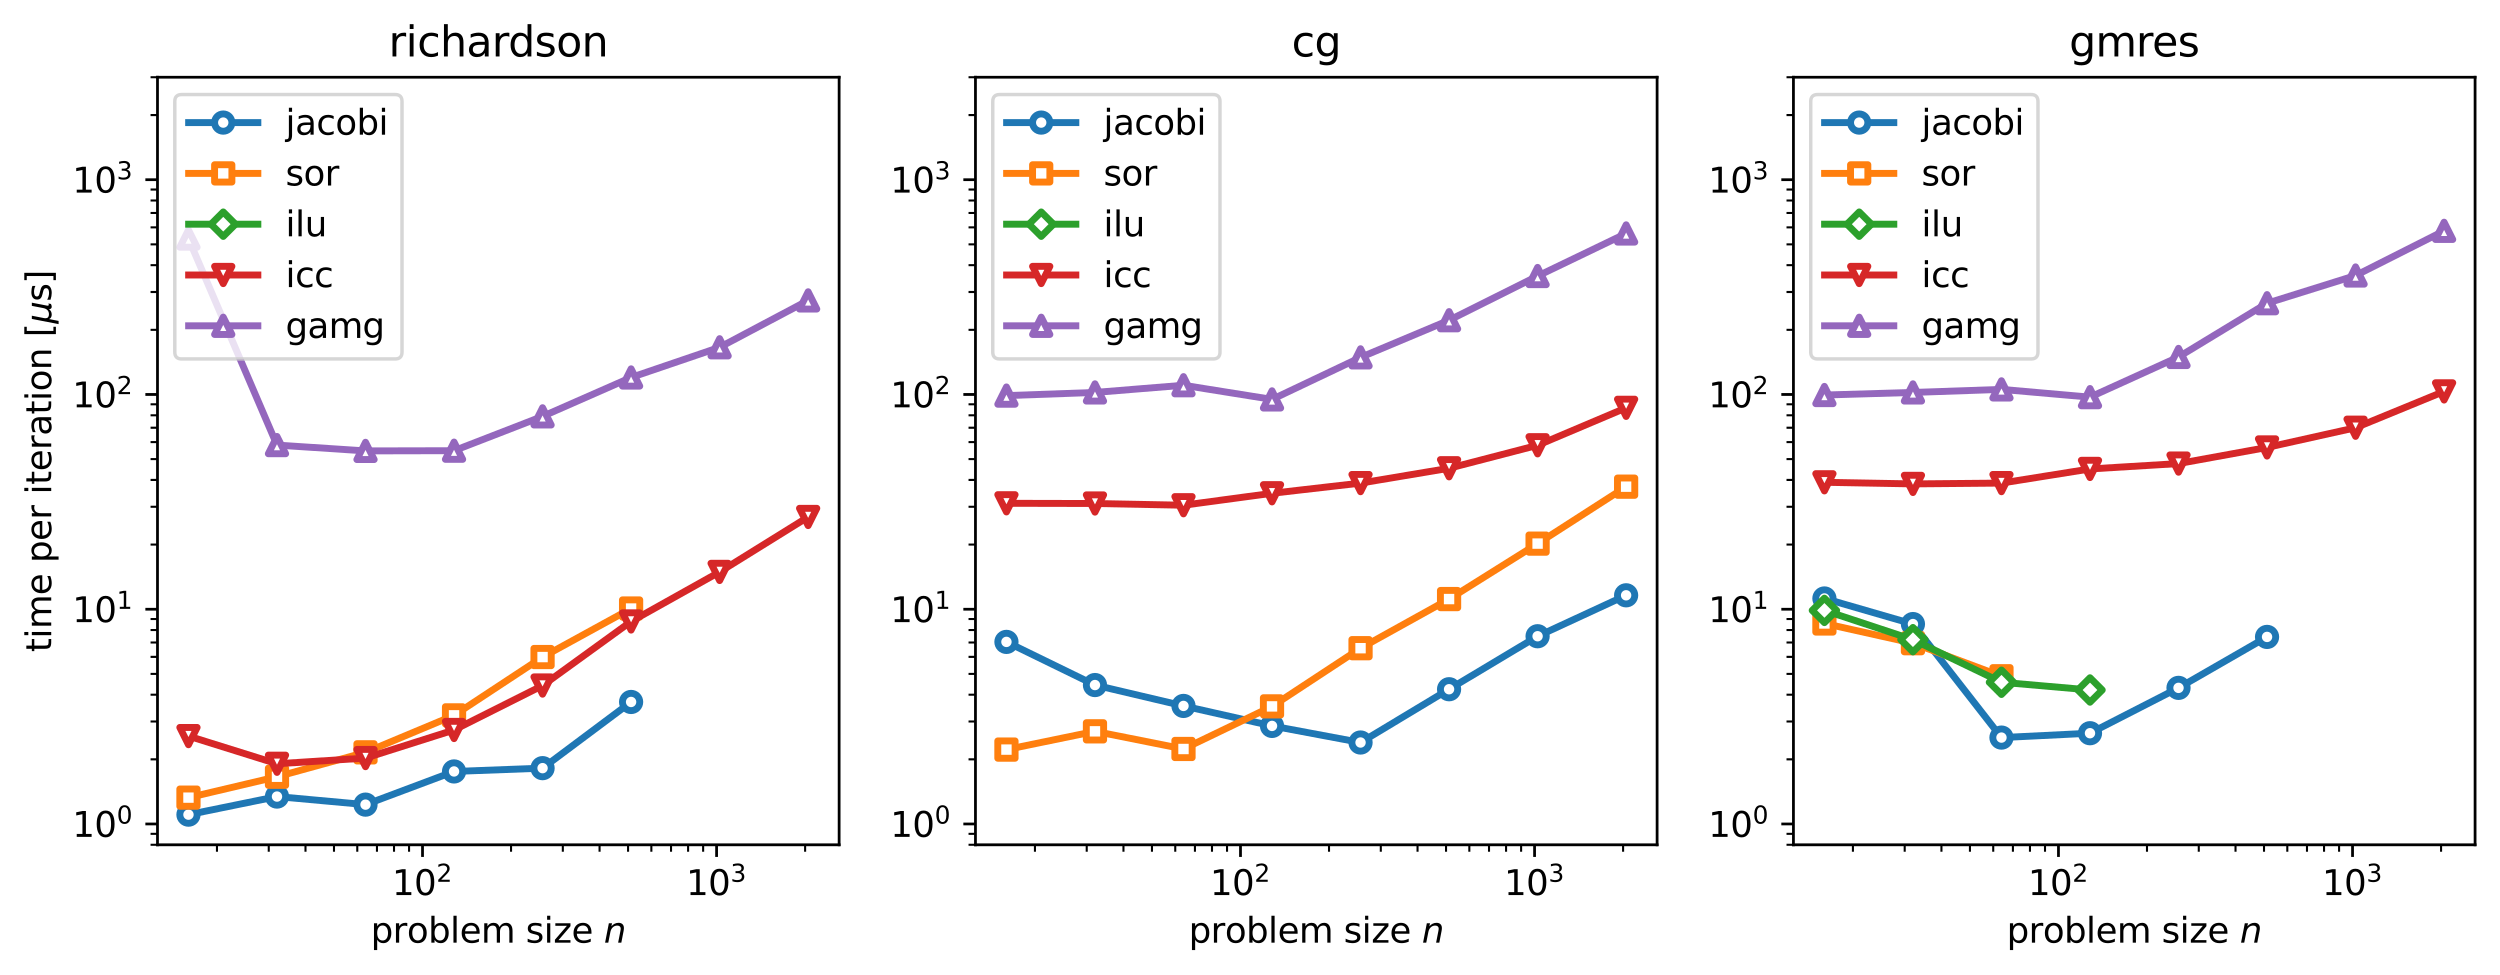 <?xml version="1.0" encoding="utf-8" standalone="no"?>
<!DOCTYPE svg PUBLIC "-//W3C//DTD SVG 1.1//EN"
  "http://www.w3.org/Graphics/SVG/1.1/DTD/svg11.dtd">
<svg xmlns:xlink="http://www.w3.org/1999/xlink" width="722.3pt" height="281.656pt" viewBox="0 0 722.3 281.656" xmlns="http://www.w3.org/2000/svg" version="1.1">
 <defs>
  <style type="text/css">*{stroke-linejoin: round; stroke-linecap: butt}</style>
 </defs>
 <g id="figure_1">
  <g id="patch_1">
   <path d="M 0 281.656 
L 722.3 281.656 
L 722.3 0 
L 0 0 
z
" style="fill: #ffffff"/>
  </g>
  <g id="axes_1">
   <g id="patch_2">
    <path d="M 45.5 244.078 
L 242.441 244.078 
L 242.441 22.318 
L 45.5 22.318 
z
" style="fill: #ffffff"/>
   </g>
   <g id="matplotlib.axis_1">
    <g id="xtick_1">
     <g id="line2d_1">
      <defs>
       <path id="m4c302fb511" d="M 0 0 
L 0 3.5 
" style="stroke: #000000; stroke-width: 0.8"/>
      </defs>
      <g>
       <use xlink:href="#m4c302fb511" x="122.073" y="244.078" style="stroke: #000000; stroke-width: 0.8"/>
      </g>
     </g>
     <g id="text_1">
      <!-- $\mathdefault{10^{2}}$ -->
      <g transform="translate(113.273 258.677) scale(0.1 -0.1)">
       <defs>
        <path id="DejaVuSans-31" d="M 794 531 
L 1825 531 
L 1825 4091 
L 703 3866 
L 703 4441 
L 1819 4666 
L 2450 4666 
L 2450 531 
L 3481 531 
L 3481 0 
L 794 0 
L 794 531 
z
" transform="scale(0.016)"/>
        <path id="DejaVuSans-30" d="M 2034 4250 
Q 1547 4250 1301 3770 
Q 1056 3291 1056 2328 
Q 1056 1369 1301 889 
Q 1547 409 2034 409 
Q 2525 409 2770 889 
Q 3016 1369 3016 2328 
Q 3016 3291 2770 3770 
Q 2525 4250 2034 4250 
z
M 2034 4750 
Q 2819 4750 3233 4129 
Q 3647 3509 3647 2328 
Q 3647 1150 3233 529 
Q 2819 -91 2034 -91 
Q 1250 -91 836 529 
Q 422 1150 422 2328 
Q 422 3509 836 4129 
Q 1250 4750 2034 4750 
z
" transform="scale(0.016)"/>
        <path id="DejaVuSans-32" d="M 1228 531 
L 3431 531 
L 3431 0 
L 469 0 
L 469 531 
Q 828 903 1448 1529 
Q 2069 2156 2228 2338 
Q 2531 2678 2651 2914 
Q 2772 3150 2772 3378 
Q 2772 3750 2511 3984 
Q 2250 4219 1831 4219 
Q 1534 4219 1204 4116 
Q 875 4013 500 3803 
L 500 4441 
Q 881 4594 1212 4672 
Q 1544 4750 1819 4750 
Q 2544 4750 2975 4387 
Q 3406 4025 3406 3419 
Q 3406 3131 3298 2873 
Q 3191 2616 2906 2266 
Q 2828 2175 2409 1742 
Q 1991 1309 1228 531 
z
" transform="scale(0.016)"/>
       </defs>
       <use xlink:href="#DejaVuSans-31" transform="translate(0 0.766)"/>
       <use xlink:href="#DejaVuSans-30" transform="translate(63.623 0.766)"/>
       <use xlink:href="#DejaVuSans-32" transform="translate(128.203 39.047) scale(0.7)"/>
      </g>
     </g>
    </g>
    <g id="xtick_2">
     <g id="line2d_2">
      <g>
       <use xlink:href="#m4c302fb511" x="207.037" y="244.078" style="stroke: #000000; stroke-width: 0.8"/>
      </g>
     </g>
     <g id="text_2">
      <!-- $\mathdefault{10^{3}}$ -->
      <g transform="translate(198.237 258.677) scale(0.1 -0.1)">
       <defs>
        <path id="DejaVuSans-33" d="M 2597 2516 
Q 3050 2419 3304 2112 
Q 3559 1806 3559 1356 
Q 3559 666 3084 287 
Q 2609 -91 1734 -91 
Q 1441 -91 1130 -33 
Q 819 25 488 141 
L 488 750 
Q 750 597 1062 519 
Q 1375 441 1716 441 
Q 2309 441 2620 675 
Q 2931 909 2931 1356 
Q 2931 1769 2642 2001 
Q 2353 2234 1838 2234 
L 1294 2234 
L 1294 2753 
L 1863 2753 
Q 2328 2753 2575 2939 
Q 2822 3125 2822 3475 
Q 2822 3834 2567 4026 
Q 2313 4219 1838 4219 
Q 1578 4219 1281 4162 
Q 984 4106 628 3988 
L 628 4550 
Q 988 4650 1302 4700 
Q 1616 4750 1894 4750 
Q 2613 4750 3031 4423 
Q 3450 4097 3450 3541 
Q 3450 3153 3228 2886 
Q 3006 2619 2597 2516 
z
" transform="scale(0.016)"/>
       </defs>
       <use xlink:href="#DejaVuSans-31" transform="translate(0 0.766)"/>
       <use xlink:href="#DejaVuSans-30" transform="translate(63.623 0.766)"/>
       <use xlink:href="#DejaVuSans-33" transform="translate(128.203 39.047) scale(0.7)"/>
      </g>
     </g>
    </g>
    <g id="xtick_3">
     <g id="line2d_3">
      <defs>
       <path id="m22cce34bf6" d="M 0 0 
L 0 2 
" style="stroke: #000000; stroke-width: 0.6"/>
      </defs>
      <g>
       <use xlink:href="#m22cce34bf6" x="62.686" y="244.078" style="stroke: #000000; stroke-width: 0.6"/>
      </g>
     </g>
    </g>
    <g id="xtick_4">
     <g id="line2d_4">
      <g>
       <use xlink:href="#m22cce34bf6" x="77.647" y="244.078" style="stroke: #000000; stroke-width: 0.6"/>
      </g>
     </g>
    </g>
    <g id="xtick_5">
     <g id="line2d_5">
      <g>
       <use xlink:href="#m22cce34bf6" x="88.263" y="244.078" style="stroke: #000000; stroke-width: 0.6"/>
      </g>
     </g>
    </g>
    <g id="xtick_6">
     <g id="line2d_6">
      <g>
       <use xlink:href="#m22cce34bf6" x="96.496" y="244.078" style="stroke: #000000; stroke-width: 0.6"/>
      </g>
     </g>
    </g>
    <g id="xtick_7">
     <g id="line2d_7">
      <g>
       <use xlink:href="#m22cce34bf6" x="103.224" y="244.078" style="stroke: #000000; stroke-width: 0.6"/>
      </g>
     </g>
    </g>
    <g id="xtick_8">
     <g id="line2d_8">
      <g>
       <use xlink:href="#m22cce34bf6" x="108.912" y="244.078" style="stroke: #000000; stroke-width: 0.6"/>
      </g>
     </g>
    </g>
    <g id="xtick_9">
     <g id="line2d_9">
      <g>
       <use xlink:href="#m22cce34bf6" x="113.839" y="244.078" style="stroke: #000000; stroke-width: 0.6"/>
      </g>
     </g>
    </g>
    <g id="xtick_10">
     <g id="line2d_10">
      <g>
       <use xlink:href="#m22cce34bf6" x="118.185" y="244.078" style="stroke: #000000; stroke-width: 0.6"/>
      </g>
     </g>
    </g>
    <g id="xtick_11">
     <g id="line2d_11">
      <g>
       <use xlink:href="#m22cce34bf6" x="147.65" y="244.078" style="stroke: #000000; stroke-width: 0.6"/>
      </g>
     </g>
    </g>
    <g id="xtick_12">
     <g id="line2d_12">
      <g>
       <use xlink:href="#m22cce34bf6" x="162.611" y="244.078" style="stroke: #000000; stroke-width: 0.6"/>
      </g>
     </g>
    </g>
    <g id="xtick_13">
     <g id="line2d_13">
      <g>
       <use xlink:href="#m22cce34bf6" x="173.227" y="244.078" style="stroke: #000000; stroke-width: 0.6"/>
      </g>
     </g>
    </g>
    <g id="xtick_14">
     <g id="line2d_14">
      <g>
       <use xlink:href="#m22cce34bf6" x="181.461" y="244.078" style="stroke: #000000; stroke-width: 0.6"/>
      </g>
     </g>
    </g>
    <g id="xtick_15">
     <g id="line2d_15">
      <g>
       <use xlink:href="#m22cce34bf6" x="188.188" y="244.078" style="stroke: #000000; stroke-width: 0.6"/>
      </g>
     </g>
    </g>
    <g id="xtick_16">
     <g id="line2d_16">
      <g>
       <use xlink:href="#m22cce34bf6" x="193.876" y="244.078" style="stroke: #000000; stroke-width: 0.6"/>
      </g>
     </g>
    </g>
    <g id="xtick_17">
     <g id="line2d_17">
      <g>
       <use xlink:href="#m22cce34bf6" x="198.804" y="244.078" style="stroke: #000000; stroke-width: 0.6"/>
      </g>
     </g>
    </g>
    <g id="xtick_18">
     <g id="line2d_18">
      <g>
       <use xlink:href="#m22cce34bf6" x="203.15" y="244.078" style="stroke: #000000; stroke-width: 0.6"/>
      </g>
     </g>
    </g>
    <g id="xtick_19">
     <g id="line2d_19">
      <g>
       <use xlink:href="#m22cce34bf6" x="232.614" y="244.078" style="stroke: #000000; stroke-width: 0.6"/>
      </g>
     </g>
    </g>
    <g id="text_3">
     <!-- problem size $n$ -->
     <g transform="translate(107.121 272.356) scale(0.1 -0.1)">
      <defs>
       <path id="DejaVuSans-70" d="M 1159 525 
L 1159 -1331 
L 581 -1331 
L 581 3500 
L 1159 3500 
L 1159 2969 
Q 1341 3281 1617 3432 
Q 1894 3584 2278 3584 
Q 2916 3584 3314 3078 
Q 3713 2572 3713 1747 
Q 3713 922 3314 415 
Q 2916 -91 2278 -91 
Q 1894 -91 1617 61 
Q 1341 213 1159 525 
z
M 3116 1747 
Q 3116 2381 2855 2742 
Q 2594 3103 2138 3103 
Q 1681 3103 1420 2742 
Q 1159 2381 1159 1747 
Q 1159 1113 1420 752 
Q 1681 391 2138 391 
Q 2594 391 2855 752 
Q 3116 1113 3116 1747 
z
" transform="scale(0.016)"/>
       <path id="DejaVuSans-72" d="M 2631 2963 
Q 2534 3019 2420 3045 
Q 2306 3072 2169 3072 
Q 1681 3072 1420 2755 
Q 1159 2438 1159 1844 
L 1159 0 
L 581 0 
L 581 3500 
L 1159 3500 
L 1159 2956 
Q 1341 3275 1631 3429 
Q 1922 3584 2338 3584 
Q 2397 3584 2469 3576 
Q 2541 3569 2628 3553 
L 2631 2963 
z
" transform="scale(0.016)"/>
       <path id="DejaVuSans-6f" d="M 1959 3097 
Q 1497 3097 1228 2736 
Q 959 2375 959 1747 
Q 959 1119 1226 758 
Q 1494 397 1959 397 
Q 2419 397 2687 759 
Q 2956 1122 2956 1747 
Q 2956 2369 2687 2733 
Q 2419 3097 1959 3097 
z
M 1959 3584 
Q 2709 3584 3137 3096 
Q 3566 2609 3566 1747 
Q 3566 888 3137 398 
Q 2709 -91 1959 -91 
Q 1206 -91 779 398 
Q 353 888 353 1747 
Q 353 2609 779 3096 
Q 1206 3584 1959 3584 
z
" transform="scale(0.016)"/>
       <path id="DejaVuSans-62" d="M 3116 1747 
Q 3116 2381 2855 2742 
Q 2594 3103 2138 3103 
Q 1681 3103 1420 2742 
Q 1159 2381 1159 1747 
Q 1159 1113 1420 752 
Q 1681 391 2138 391 
Q 2594 391 2855 752 
Q 3116 1113 3116 1747 
z
M 1159 2969 
Q 1341 3281 1617 3432 
Q 1894 3584 2278 3584 
Q 2916 3584 3314 3078 
Q 3713 2572 3713 1747 
Q 3713 922 3314 415 
Q 2916 -91 2278 -91 
Q 1894 -91 1617 61 
Q 1341 213 1159 525 
L 1159 0 
L 581 0 
L 581 4863 
L 1159 4863 
L 1159 2969 
z
" transform="scale(0.016)"/>
       <path id="DejaVuSans-6c" d="M 603 4863 
L 1178 4863 
L 1178 0 
L 603 0 
L 603 4863 
z
" transform="scale(0.016)"/>
       <path id="DejaVuSans-65" d="M 3597 1894 
L 3597 1613 
L 953 1613 
Q 991 1019 1311 708 
Q 1631 397 2203 397 
Q 2534 397 2845 478 
Q 3156 559 3463 722 
L 3463 178 
Q 3153 47 2828 -22 
Q 2503 -91 2169 -91 
Q 1331 -91 842 396 
Q 353 884 353 1716 
Q 353 2575 817 3079 
Q 1281 3584 2069 3584 
Q 2775 3584 3186 3129 
Q 3597 2675 3597 1894 
z
M 3022 2063 
Q 3016 2534 2758 2815 
Q 2500 3097 2075 3097 
Q 1594 3097 1305 2825 
Q 1016 2553 972 2059 
L 3022 2063 
z
" transform="scale(0.016)"/>
       <path id="DejaVuSans-6d" d="M 3328 2828 
Q 3544 3216 3844 3400 
Q 4144 3584 4550 3584 
Q 5097 3584 5394 3201 
Q 5691 2819 5691 2113 
L 5691 0 
L 5113 0 
L 5113 2094 
Q 5113 2597 4934 2840 
Q 4756 3084 4391 3084 
Q 3944 3084 3684 2787 
Q 3425 2491 3425 1978 
L 3425 0 
L 2847 0 
L 2847 2094 
Q 2847 2600 2669 2842 
Q 2491 3084 2119 3084 
Q 1678 3084 1418 2786 
Q 1159 2488 1159 1978 
L 1159 0 
L 581 0 
L 581 3500 
L 1159 3500 
L 1159 2956 
Q 1356 3278 1631 3431 
Q 1906 3584 2284 3584 
Q 2666 3584 2933 3390 
Q 3200 3197 3328 2828 
z
" transform="scale(0.016)"/>
       <path id="DejaVuSans-20" transform="scale(0.016)"/>
       <path id="DejaVuSans-73" d="M 2834 3397 
L 2834 2853 
Q 2591 2978 2328 3040 
Q 2066 3103 1784 3103 
Q 1356 3103 1142 2972 
Q 928 2841 928 2578 
Q 928 2378 1081 2264 
Q 1234 2150 1697 2047 
L 1894 2003 
Q 2506 1872 2764 1633 
Q 3022 1394 3022 966 
Q 3022 478 2636 193 
Q 2250 -91 1575 -91 
Q 1294 -91 989 -36 
Q 684 19 347 128 
L 347 722 
Q 666 556 975 473 
Q 1284 391 1588 391 
Q 1994 391 2212 530 
Q 2431 669 2431 922 
Q 2431 1156 2273 1281 
Q 2116 1406 1581 1522 
L 1381 1569 
Q 847 1681 609 1914 
Q 372 2147 372 2553 
Q 372 3047 722 3315 
Q 1072 3584 1716 3584 
Q 2034 3584 2315 3537 
Q 2597 3491 2834 3397 
z
" transform="scale(0.016)"/>
       <path id="DejaVuSans-69" d="M 603 3500 
L 1178 3500 
L 1178 0 
L 603 0 
L 603 3500 
z
M 603 4863 
L 1178 4863 
L 1178 4134 
L 603 4134 
L 603 4863 
z
" transform="scale(0.016)"/>
       <path id="DejaVuSans-7a" d="M 353 3500 
L 3084 3500 
L 3084 2975 
L 922 459 
L 3084 459 
L 3084 0 
L 275 0 
L 275 525 
L 2438 3041 
L 353 3041 
L 353 3500 
z
" transform="scale(0.016)"/>
       <path id="DejaVuSans-Oblique-6e" d="M 3566 2113 
L 3156 0 
L 2578 0 
L 2988 2091 
Q 3016 2238 3031 2350 
Q 3047 2463 3047 2528 
Q 3047 2791 2881 2937 
Q 2716 3084 2419 3084 
Q 1956 3084 1622 2776 
Q 1288 2469 1184 1941 
L 800 0 
L 225 0 
L 903 3500 
L 1478 3500 
L 1363 2950 
Q 1603 3253 1940 3418 
Q 2278 3584 2650 3584 
Q 3113 3584 3367 3334 
Q 3622 3084 3622 2631 
Q 3622 2519 3608 2391 
Q 3594 2263 3566 2113 
z
" transform="scale(0.016)"/>
      </defs>
      <use xlink:href="#DejaVuSans-70" transform="translate(0 0.016)"/>
      <use xlink:href="#DejaVuSans-72" transform="translate(63.477 0.016)"/>
      <use xlink:href="#DejaVuSans-6f" transform="translate(104.59 0.016)"/>
      <use xlink:href="#DejaVuSans-62" transform="translate(165.771 0.016)"/>
      <use xlink:href="#DejaVuSans-6c" transform="translate(229.248 0.016)"/>
      <use xlink:href="#DejaVuSans-65" transform="translate(257.031 0.016)"/>
      <use xlink:href="#DejaVuSans-6d" transform="translate(318.555 0.016)"/>
      <use xlink:href="#DejaVuSans-20" transform="translate(415.967 0.016)"/>
      <use xlink:href="#DejaVuSans-73" transform="translate(447.754 0.016)"/>
      <use xlink:href="#DejaVuSans-69" transform="translate(499.854 0.016)"/>
      <use xlink:href="#DejaVuSans-7a" transform="translate(527.637 0.016)"/>
      <use xlink:href="#DejaVuSans-65" transform="translate(580.127 0.016)"/>
      <use xlink:href="#DejaVuSans-20" transform="translate(641.65 0.016)"/>
      <use xlink:href="#DejaVuSans-Oblique-6e" transform="translate(673.438 0.016)"/>
     </g>
    </g>
   </g>
   <g id="matplotlib.axis_2">
    <g id="ytick_1">
     <g id="line2d_20">
      <defs>
       <path id="me69742a00b" d="M 0 0 
L -3.5 0 
" style="stroke: #000000; stroke-width: 0.8"/>
      </defs>
      <g>
       <use xlink:href="#me69742a00b" x="45.5" y="238.065" style="stroke: #000000; stroke-width: 0.8"/>
      </g>
     </g>
     <g id="text_4">
      <!-- $\mathdefault{10^{0}}$ -->
      <g transform="translate(20.9 241.864) scale(0.1 -0.1)">
       <use xlink:href="#DejaVuSans-31" transform="translate(0 0.766)"/>
       <use xlink:href="#DejaVuSans-30" transform="translate(63.623 0.766)"/>
       <use xlink:href="#DejaVuSans-30" transform="translate(128.203 39.047) scale(0.7)"/>
      </g>
     </g>
    </g>
    <g id="ytick_2">
     <g id="line2d_21">
      <g>
       <use xlink:href="#me69742a00b" x="45.5" y="176.018" style="stroke: #000000; stroke-width: 0.8"/>
      </g>
     </g>
     <g id="text_5">
      <!-- $\mathdefault{10^{1}}$ -->
      <g transform="translate(20.9 179.817) scale(0.1 -0.1)">
       <use xlink:href="#DejaVuSans-31" transform="translate(0 0.684)"/>
       <use xlink:href="#DejaVuSans-30" transform="translate(63.623 0.684)"/>
       <use xlink:href="#DejaVuSans-31" transform="translate(128.203 38.966) scale(0.7)"/>
      </g>
     </g>
    </g>
    <g id="ytick_3">
     <g id="line2d_22">
      <g>
       <use xlink:href="#me69742a00b" x="45.5" y="113.97" style="stroke: #000000; stroke-width: 0.8"/>
      </g>
     </g>
     <g id="text_6">
      <!-- $\mathdefault{10^{2}}$ -->
      <g transform="translate(20.9 117.769) scale(0.1 -0.1)">
       <use xlink:href="#DejaVuSans-31" transform="translate(0 0.766)"/>
       <use xlink:href="#DejaVuSans-30" transform="translate(63.623 0.766)"/>
       <use xlink:href="#DejaVuSans-32" transform="translate(128.203 39.047) scale(0.7)"/>
      </g>
     </g>
    </g>
    <g id="ytick_4">
     <g id="line2d_23">
      <g>
       <use xlink:href="#me69742a00b" x="45.5" y="51.922" style="stroke: #000000; stroke-width: 0.8"/>
      </g>
     </g>
     <g id="text_7">
      <!-- $\mathdefault{10^{3}}$ -->
      <g transform="translate(20.9 55.722) scale(0.1 -0.1)">
       <use xlink:href="#DejaVuSans-31" transform="translate(0 0.766)"/>
       <use xlink:href="#DejaVuSans-30" transform="translate(63.623 0.766)"/>
       <use xlink:href="#DejaVuSans-33" transform="translate(128.203 39.047) scale(0.7)"/>
      </g>
     </g>
    </g>
    <g id="ytick_5">
     <g id="line2d_24">
      <defs>
       <path id="md93d1194c4" d="M 0 0 
L -2 0 
" style="stroke: #000000; stroke-width: 0.6"/>
      </defs>
      <g>
       <use xlink:href="#md93d1194c4" x="45.5" y="244.078" style="stroke: #000000; stroke-width: 0.6"/>
      </g>
     </g>
    </g>
    <g id="ytick_6">
     <g id="line2d_25">
      <g>
       <use xlink:href="#md93d1194c4" x="45.5" y="240.904" style="stroke: #000000; stroke-width: 0.6"/>
      </g>
     </g>
    </g>
    <g id="ytick_7">
     <g id="line2d_26">
      <g>
       <use xlink:href="#md93d1194c4" x="45.5" y="219.387" style="stroke: #000000; stroke-width: 0.6"/>
      </g>
     </g>
    </g>
    <g id="ytick_8">
     <g id="line2d_27">
      <g>
       <use xlink:href="#md93d1194c4" x="45.5" y="208.461" style="stroke: #000000; stroke-width: 0.6"/>
      </g>
     </g>
    </g>
    <g id="ytick_9">
     <g id="line2d_28">
      <g>
       <use xlink:href="#md93d1194c4" x="45.5" y="200.709" style="stroke: #000000; stroke-width: 0.6"/>
      </g>
     </g>
    </g>
    <g id="ytick_10">
     <g id="line2d_29">
      <g>
       <use xlink:href="#md93d1194c4" x="45.5" y="194.696" style="stroke: #000000; stroke-width: 0.6"/>
      </g>
     </g>
    </g>
    <g id="ytick_11">
     <g id="line2d_30">
      <g>
       <use xlink:href="#md93d1194c4" x="45.5" y="189.783" style="stroke: #000000; stroke-width: 0.6"/>
      </g>
     </g>
    </g>
    <g id="ytick_12">
     <g id="line2d_31">
      <g>
       <use xlink:href="#md93d1194c4" x="45.5" y="185.629" style="stroke: #000000; stroke-width: 0.6"/>
      </g>
     </g>
    </g>
    <g id="ytick_13">
     <g id="line2d_32">
      <g>
       <use xlink:href="#md93d1194c4" x="45.5" y="182.031" style="stroke: #000000; stroke-width: 0.6"/>
      </g>
     </g>
    </g>
    <g id="ytick_14">
     <g id="line2d_33">
      <g>
       <use xlink:href="#md93d1194c4" x="45.5" y="178.857" style="stroke: #000000; stroke-width: 0.6"/>
      </g>
     </g>
    </g>
    <g id="ytick_15">
     <g id="line2d_34">
      <g>
       <use xlink:href="#md93d1194c4" x="45.5" y="157.339" style="stroke: #000000; stroke-width: 0.6"/>
      </g>
     </g>
    </g>
    <g id="ytick_16">
     <g id="line2d_35">
      <g>
       <use xlink:href="#md93d1194c4" x="45.5" y="146.413" style="stroke: #000000; stroke-width: 0.6"/>
      </g>
     </g>
    </g>
    <g id="ytick_17">
     <g id="line2d_36">
      <g>
       <use xlink:href="#md93d1194c4" x="45.5" y="138.661" style="stroke: #000000; stroke-width: 0.6"/>
      </g>
     </g>
    </g>
    <g id="ytick_18">
     <g id="line2d_37">
      <g>
       <use xlink:href="#md93d1194c4" x="45.5" y="132.648" style="stroke: #000000; stroke-width: 0.6"/>
      </g>
     </g>
    </g>
    <g id="ytick_19">
     <g id="line2d_38">
      <g>
       <use xlink:href="#md93d1194c4" x="45.5" y="127.735" style="stroke: #000000; stroke-width: 0.6"/>
      </g>
     </g>
    </g>
    <g id="ytick_20">
     <g id="line2d_39">
      <g>
       <use xlink:href="#md93d1194c4" x="45.5" y="123.581" style="stroke: #000000; stroke-width: 0.6"/>
      </g>
     </g>
    </g>
    <g id="ytick_21">
     <g id="line2d_40">
      <g>
       <use xlink:href="#md93d1194c4" x="45.5" y="119.983" style="stroke: #000000; stroke-width: 0.6"/>
      </g>
     </g>
    </g>
    <g id="ytick_22">
     <g id="line2d_41">
      <g>
       <use xlink:href="#md93d1194c4" x="45.5" y="116.809" style="stroke: #000000; stroke-width: 0.6"/>
      </g>
     </g>
    </g>
    <g id="ytick_23">
     <g id="line2d_42">
      <g>
       <use xlink:href="#md93d1194c4" x="45.5" y="95.292" style="stroke: #000000; stroke-width: 0.6"/>
      </g>
     </g>
    </g>
    <g id="ytick_24">
     <g id="line2d_43">
      <g>
       <use xlink:href="#md93d1194c4" x="45.5" y="84.366" style="stroke: #000000; stroke-width: 0.6"/>
      </g>
     </g>
    </g>
    <g id="ytick_25">
     <g id="line2d_44">
      <g>
       <use xlink:href="#md93d1194c4" x="45.5" y="76.614" style="stroke: #000000; stroke-width: 0.6"/>
      </g>
     </g>
    </g>
    <g id="ytick_26">
     <g id="line2d_45">
      <g>
       <use xlink:href="#md93d1194c4" x="45.5" y="70.601" style="stroke: #000000; stroke-width: 0.6"/>
      </g>
     </g>
    </g>
    <g id="ytick_27">
     <g id="line2d_46">
      <g>
       <use xlink:href="#md93d1194c4" x="45.5" y="65.688" style="stroke: #000000; stroke-width: 0.6"/>
      </g>
     </g>
    </g>
    <g id="ytick_28">
     <g id="line2d_47">
      <g>
       <use xlink:href="#md93d1194c4" x="45.5" y="61.534" style="stroke: #000000; stroke-width: 0.6"/>
      </g>
     </g>
    </g>
    <g id="ytick_29">
     <g id="line2d_48">
      <g>
       <use xlink:href="#md93d1194c4" x="45.5" y="57.935" style="stroke: #000000; stroke-width: 0.6"/>
      </g>
     </g>
    </g>
    <g id="ytick_30">
     <g id="line2d_49">
      <g>
       <use xlink:href="#md93d1194c4" x="45.5" y="54.761" style="stroke: #000000; stroke-width: 0.6"/>
      </g>
     </g>
    </g>
    <g id="ytick_31">
     <g id="line2d_50">
      <g>
       <use xlink:href="#md93d1194c4" x="45.5" y="33.244" style="stroke: #000000; stroke-width: 0.6"/>
      </g>
     </g>
    </g>
    <g id="ytick_32">
     <g id="line2d_51">
      <g>
       <use xlink:href="#md93d1194c4" x="45.5" y="22.318" style="stroke: #000000; stroke-width: 0.6"/>
      </g>
     </g>
    </g>
    <g id="text_8">
     <!-- time per iteration [$\mu \text{s}]$ -->
     <g transform="translate(14.8 188.398) rotate(-90) scale(0.1 -0.1)">
      <defs>
       <path id="DejaVuSans-74" d="M 1172 4494 
L 1172 3500 
L 2356 3500 
L 2356 3053 
L 1172 3053 
L 1172 1153 
Q 1172 725 1289 603 
Q 1406 481 1766 481 
L 2356 481 
L 2356 0 
L 1766 0 
Q 1100 0 847 248 
Q 594 497 594 1153 
L 594 3053 
L 172 3053 
L 172 3500 
L 594 3500 
L 594 4494 
L 1172 4494 
z
" transform="scale(0.016)"/>
       <path id="DejaVuSans-61" d="M 2194 1759 
Q 1497 1759 1228 1600 
Q 959 1441 959 1056 
Q 959 750 1161 570 
Q 1363 391 1709 391 
Q 2188 391 2477 730 
Q 2766 1069 2766 1631 
L 2766 1759 
L 2194 1759 
z
M 3341 1997 
L 3341 0 
L 2766 0 
L 2766 531 
Q 2569 213 2275 61 
Q 1981 -91 1556 -91 
Q 1019 -91 701 211 
Q 384 513 384 1019 
Q 384 1609 779 1909 
Q 1175 2209 1959 2209 
L 2766 2209 
L 2766 2266 
Q 2766 2663 2505 2880 
Q 2244 3097 1772 3097 
Q 1472 3097 1187 3025 
Q 903 2953 641 2809 
L 641 3341 
Q 956 3463 1253 3523 
Q 1550 3584 1831 3584 
Q 2591 3584 2966 3190 
Q 3341 2797 3341 1997 
z
" transform="scale(0.016)"/>
       <path id="DejaVuSans-6e" d="M 3513 2113 
L 3513 0 
L 2938 0 
L 2938 2094 
Q 2938 2591 2744 2837 
Q 2550 3084 2163 3084 
Q 1697 3084 1428 2787 
Q 1159 2491 1159 1978 
L 1159 0 
L 581 0 
L 581 3500 
L 1159 3500 
L 1159 2956 
Q 1366 3272 1645 3428 
Q 1925 3584 2291 3584 
Q 2894 3584 3203 3211 
Q 3513 2838 3513 2113 
z
" transform="scale(0.016)"/>
       <path id="DejaVuSans-5b" d="M 550 4863 
L 1875 4863 
L 1875 4416 
L 1125 4416 
L 1125 -397 
L 1875 -397 
L 1875 -844 
L 550 -844 
L 550 4863 
z
" transform="scale(0.016)"/>
       <path id="DejaVuSans-Oblique-3bc" d="M -84 -1331 
L 856 3500 
L 1434 3500 
L 1009 1322 
Q 997 1256 987 1175 
Q 978 1094 978 1013 
Q 978 722 1161 565 
Q 1344 409 1684 409 
Q 2147 409 2431 671 
Q 2716 934 2816 1459 
L 3213 3500 
L 3788 3500 
L 3266 809 
Q 3253 750 3248 706 
Q 3244 663 3244 628 
Q 3244 531 3283 486 
Q 3322 441 3406 441 
Q 3438 441 3492 456 
Q 3547 472 3647 513 
L 3559 50 
Q 3422 -19 3297 -55 
Q 3172 -91 3053 -91 
Q 2847 -91 2730 40 
Q 2613 172 2613 403 
Q 2438 153 2195 31 
Q 1953 -91 1625 -91 
Q 1334 -91 1117 43 
Q 900 178 831 397 
L 494 -1331 
L -84 -1331 
z
" transform="scale(0.016)"/>
       <path id="DejaVuSans-5d" d="M 1947 4863 
L 1947 -844 
L 622 -844 
L 622 -397 
L 1369 -397 
L 1369 4416 
L 622 4416 
L 622 4863 
L 1947 4863 
z
" transform="scale(0.016)"/>
      </defs>
      <use xlink:href="#DejaVuSans-74" transform="translate(0 0.016)"/>
      <use xlink:href="#DejaVuSans-69" transform="translate(39.209 0.016)"/>
      <use xlink:href="#DejaVuSans-6d" transform="translate(66.992 0.016)"/>
      <use xlink:href="#DejaVuSans-65" transform="translate(164.404 0.016)"/>
      <use xlink:href="#DejaVuSans-20" transform="translate(225.928 0.016)"/>
      <use xlink:href="#DejaVuSans-70" transform="translate(257.715 0.016)"/>
      <use xlink:href="#DejaVuSans-65" transform="translate(321.191 0.016)"/>
      <use xlink:href="#DejaVuSans-72" transform="translate(382.715 0.016)"/>
      <use xlink:href="#DejaVuSans-20" transform="translate(423.828 0.016)"/>
      <use xlink:href="#DejaVuSans-69" transform="translate(455.615 0.016)"/>
      <use xlink:href="#DejaVuSans-74" transform="translate(483.398 0.016)"/>
      <use xlink:href="#DejaVuSans-65" transform="translate(522.607 0.016)"/>
      <use xlink:href="#DejaVuSans-72" transform="translate(584.131 0.016)"/>
      <use xlink:href="#DejaVuSans-61" transform="translate(625.244 0.016)"/>
      <use xlink:href="#DejaVuSans-74" transform="translate(686.523 0.016)"/>
      <use xlink:href="#DejaVuSans-69" transform="translate(725.732 0.016)"/>
      <use xlink:href="#DejaVuSans-6f" transform="translate(753.516 0.016)"/>
      <use xlink:href="#DejaVuSans-6e" transform="translate(814.697 0.016)"/>
      <use xlink:href="#DejaVuSans-20" transform="translate(878.076 0.016)"/>
      <use xlink:href="#DejaVuSans-5b" transform="translate(909.863 0.016)"/>
      <use xlink:href="#DejaVuSans-Oblique-3bc" transform="translate(948.877 0.016)"/>
      <use xlink:href="#DejaVuSans-73" transform="translate(1012.5 0.016)"/>
      <use xlink:href="#DejaVuSans-5d" transform="translate(1064.6 0.016)"/>
     </g>
    </g>
   </g>
   <g id="line2d_52">
    <path d="M 54.452 235.367 
L 80.029 230.143 
L 105.605 232.473 
L 131.182 222.887 
L 156.759 221.933 
L 182.336 202.813 
" clip-path="url(#pc8f7236128)" style="fill: none; stroke: #1f77b4; stroke-width: 2; stroke-linecap: square"/>
    <defs>
     <path id="m3a68ca134a" d="M 0 2.5 
C 0.663 2.5 1.299 2.237 1.768 1.768 
C 2.237 1.299 2.5 0.663 2.5 0 
C 2.5 -0.663 2.237 -1.299 1.768 -1.768 
C 1.299 -2.237 0.663 -2.5 0 -2.5 
C -0.663 -2.5 -1.299 -2.237 -1.768 -1.768 
C -2.237 -1.299 -2.5 -0.663 -2.5 0 
C -2.5 0.663 -2.237 1.299 -1.768 1.768 
C -1.299 2.237 -0.663 2.5 0 2.5 
z
" style="stroke: #1f77b4; stroke-width: 2"/>
    </defs>
    <g clip-path="url(#pc8f7236128)">
     <use xlink:href="#m3a68ca134a" x="54.452" y="235.367" style="fill: #ffffff; stroke: #1f77b4; stroke-width: 2"/>
     <use xlink:href="#m3a68ca134a" x="80.029" y="230.143" style="fill: #ffffff; stroke: #1f77b4; stroke-width: 2"/>
     <use xlink:href="#m3a68ca134a" x="105.605" y="232.473" style="fill: #ffffff; stroke: #1f77b4; stroke-width: 2"/>
     <use xlink:href="#m3a68ca134a" x="131.182" y="222.887" style="fill: #ffffff; stroke: #1f77b4; stroke-width: 2"/>
     <use xlink:href="#m3a68ca134a" x="156.759" y="221.933" style="fill: #ffffff; stroke: #1f77b4; stroke-width: 2"/>
     <use xlink:href="#m3a68ca134a" x="182.336" y="202.813" style="fill: #ffffff; stroke: #1f77b4; stroke-width: 2"/>
    </g>
   </g>
   <g id="line2d_53">
    <path d="M 54.452 230.453 
L 80.029 224.419 
L 105.605 217.367 
L 131.182 206.681 
L 156.759 189.835 
L 182.336 175.816 
" clip-path="url(#pc8f7236128)" style="fill: none; stroke: #ff7f0e; stroke-width: 2; stroke-linecap: square"/>
    <defs>
     <path id="m2e8237e6e8" d="M -2.5 2.5 
L 2.5 2.5 
L 2.5 -2.5 
L -2.5 -2.5 
z
" style="stroke: #ff7f0e; stroke-width: 2; stroke-linejoin: miter"/>
    </defs>
    <g clip-path="url(#pc8f7236128)">
     <use xlink:href="#m2e8237e6e8" x="54.452" y="230.453" style="fill: #ffffff; stroke: #ff7f0e; stroke-width: 2; stroke-linejoin: miter"/>
     <use xlink:href="#m2e8237e6e8" x="80.029" y="224.419" style="fill: #ffffff; stroke: #ff7f0e; stroke-width: 2; stroke-linejoin: miter"/>
     <use xlink:href="#m2e8237e6e8" x="105.605" y="217.367" style="fill: #ffffff; stroke: #ff7f0e; stroke-width: 2; stroke-linejoin: miter"/>
     <use xlink:href="#m2e8237e6e8" x="131.182" y="206.681" style="fill: #ffffff; stroke: #ff7f0e; stroke-width: 2; stroke-linejoin: miter"/>
     <use xlink:href="#m2e8237e6e8" x="156.759" y="189.835" style="fill: #ffffff; stroke: #ff7f0e; stroke-width: 2; stroke-linejoin: miter"/>
     <use xlink:href="#m2e8237e6e8" x="182.336" y="175.816" style="fill: #ffffff; stroke: #ff7f0e; stroke-width: 2; stroke-linejoin: miter"/>
    </g>
   </g>
   <g id="line2d_54"/>
   <g id="line2d_55">
    <path d="M 54.452 212.672 
L 80.029 220.666 
L 105.605 219.021 
L 131.182 210.907 
L 156.759 198.067 
L 182.336 179.551 
L 207.913 165.242 
L 233.489 149.36 
" clip-path="url(#pc8f7236128)" style="fill: none; stroke: #d62728; stroke-width: 2; stroke-linecap: square"/>
    <defs>
     <path id="mf33b4ef027" d="M -0 2.5 
L 2.5 -2.5 
L -2.5 -2.5 
z
" style="stroke: #d62728; stroke-width: 2; stroke-linejoin: miter"/>
    </defs>
    <g clip-path="url(#pc8f7236128)">
     <use xlink:href="#mf33b4ef027" x="54.452" y="212.672" style="fill: #ffffff; stroke: #d62728; stroke-width: 2; stroke-linejoin: miter"/>
     <use xlink:href="#mf33b4ef027" x="80.029" y="220.666" style="fill: #ffffff; stroke: #d62728; stroke-width: 2; stroke-linejoin: miter"/>
     <use xlink:href="#mf33b4ef027" x="105.605" y="219.021" style="fill: #ffffff; stroke: #d62728; stroke-width: 2; stroke-linejoin: miter"/>
     <use xlink:href="#mf33b4ef027" x="131.182" y="210.907" style="fill: #ffffff; stroke: #d62728; stroke-width: 2; stroke-linejoin: miter"/>
     <use xlink:href="#mf33b4ef027" x="156.759" y="198.067" style="fill: #ffffff; stroke: #d62728; stroke-width: 2; stroke-linejoin: miter"/>
     <use xlink:href="#mf33b4ef027" x="182.336" y="179.551" style="fill: #ffffff; stroke: #d62728; stroke-width: 2; stroke-linejoin: miter"/>
     <use xlink:href="#mf33b4ef027" x="207.913" y="165.242" style="fill: #ffffff; stroke: #d62728; stroke-width: 2; stroke-linejoin: miter"/>
     <use xlink:href="#mf33b4ef027" x="233.489" y="149.36" style="fill: #ffffff; stroke: #d62728; stroke-width: 2; stroke-linejoin: miter"/>
    </g>
   </g>
   <g id="line2d_56">
    <path d="M 54.452 68.929 
L 80.029 128.597 
L 105.605 130.276 
L 131.182 130.214 
L 156.759 120.294 
L 182.336 109.057 
L 207.913 100.34 
L 233.489 86.792 
" clip-path="url(#pc8f7236128)" style="fill: none; stroke: #9467bd; stroke-width: 2; stroke-linecap: square"/>
    <defs>
     <path id="m13694c1371" d="M 0 -2.5 
L -2.5 2.5 
L 2.5 2.5 
z
" style="stroke: #9467bd; stroke-width: 2; stroke-linejoin: miter"/>
    </defs>
    <g clip-path="url(#pc8f7236128)">
     <use xlink:href="#m13694c1371" x="54.452" y="68.929" style="fill: #ffffff; stroke: #9467bd; stroke-width: 2; stroke-linejoin: miter"/>
     <use xlink:href="#m13694c1371" x="80.029" y="128.597" style="fill: #ffffff; stroke: #9467bd; stroke-width: 2; stroke-linejoin: miter"/>
     <use xlink:href="#m13694c1371" x="105.605" y="130.276" style="fill: #ffffff; stroke: #9467bd; stroke-width: 2; stroke-linejoin: miter"/>
     <use xlink:href="#m13694c1371" x="131.182" y="130.214" style="fill: #ffffff; stroke: #9467bd; stroke-width: 2; stroke-linejoin: miter"/>
     <use xlink:href="#m13694c1371" x="156.759" y="120.294" style="fill: #ffffff; stroke: #9467bd; stroke-width: 2; stroke-linejoin: miter"/>
     <use xlink:href="#m13694c1371" x="182.336" y="109.057" style="fill: #ffffff; stroke: #9467bd; stroke-width: 2; stroke-linejoin: miter"/>
     <use xlink:href="#m13694c1371" x="207.913" y="100.34" style="fill: #ffffff; stroke: #9467bd; stroke-width: 2; stroke-linejoin: miter"/>
     <use xlink:href="#m13694c1371" x="233.489" y="86.792" style="fill: #ffffff; stroke: #9467bd; stroke-width: 2; stroke-linejoin: miter"/>
    </g>
   </g>
   <g id="patch_3">
    <path d="M 45.5 244.078 
L 45.5 22.318 
" style="fill: none; stroke: #000000; stroke-width: 0.8; stroke-linejoin: miter; stroke-linecap: square"/>
   </g>
   <g id="patch_4">
    <path d="M 242.441 244.078 
L 242.441 22.318 
" style="fill: none; stroke: #000000; stroke-width: 0.8; stroke-linejoin: miter; stroke-linecap: square"/>
   </g>
   <g id="patch_5">
    <path d="M 45.5 244.078 
L 242.441 244.078 
" style="fill: none; stroke: #000000; stroke-width: 0.8; stroke-linejoin: miter; stroke-linecap: square"/>
   </g>
   <g id="patch_6">
    <path d="M 45.5 22.318 
L 242.441 22.318 
" style="fill: none; stroke: #000000; stroke-width: 0.8; stroke-linejoin: miter; stroke-linecap: square"/>
   </g>
   <g id="text_9">
    <!-- richardson -->
    <g transform="translate(112.289 16.318) scale(0.12 -0.12)">
     <defs>
      <path id="DejaVuSans-63" d="M 3122 3366 
L 3122 2828 
Q 2878 2963 2633 3030 
Q 2388 3097 2138 3097 
Q 1578 3097 1268 2742 
Q 959 2388 959 1747 
Q 959 1106 1268 751 
Q 1578 397 2138 397 
Q 2388 397 2633 464 
Q 2878 531 3122 666 
L 3122 134 
Q 2881 22 2623 -34 
Q 2366 -91 2075 -91 
Q 1284 -91 818 406 
Q 353 903 353 1747 
Q 353 2603 823 3093 
Q 1294 3584 2113 3584 
Q 2378 3584 2631 3529 
Q 2884 3475 3122 3366 
z
" transform="scale(0.016)"/>
      <path id="DejaVuSans-68" d="M 3513 2113 
L 3513 0 
L 2938 0 
L 2938 2094 
Q 2938 2591 2744 2837 
Q 2550 3084 2163 3084 
Q 1697 3084 1428 2787 
Q 1159 2491 1159 1978 
L 1159 0 
L 581 0 
L 581 4863 
L 1159 4863 
L 1159 2956 
Q 1366 3272 1645 3428 
Q 1925 3584 2291 3584 
Q 2894 3584 3203 3211 
Q 3513 2838 3513 2113 
z
" transform="scale(0.016)"/>
      <path id="DejaVuSans-64" d="M 2906 2969 
L 2906 4863 
L 3481 4863 
L 3481 0 
L 2906 0 
L 2906 525 
Q 2725 213 2448 61 
Q 2172 -91 1784 -91 
Q 1150 -91 751 415 
Q 353 922 353 1747 
Q 353 2572 751 3078 
Q 1150 3584 1784 3584 
Q 2172 3584 2448 3432 
Q 2725 3281 2906 2969 
z
M 947 1747 
Q 947 1113 1208 752 
Q 1469 391 1925 391 
Q 2381 391 2643 752 
Q 2906 1113 2906 1747 
Q 2906 2381 2643 2742 
Q 2381 3103 1925 3103 
Q 1469 3103 1208 2742 
Q 947 2381 947 1747 
z
" transform="scale(0.016)"/>
     </defs>
     <use xlink:href="#DejaVuSans-72"/>
     <use xlink:href="#DejaVuSans-69" transform="translate(41.113 0)"/>
     <use xlink:href="#DejaVuSans-63" transform="translate(68.896 0)"/>
     <use xlink:href="#DejaVuSans-68" transform="translate(123.877 0)"/>
     <use xlink:href="#DejaVuSans-61" transform="translate(187.256 0)"/>
     <use xlink:href="#DejaVuSans-72" transform="translate(248.535 0)"/>
     <use xlink:href="#DejaVuSans-64" transform="translate(287.898 0)"/>
     <use xlink:href="#DejaVuSans-73" transform="translate(351.375 0)"/>
     <use xlink:href="#DejaVuSans-6f" transform="translate(403.475 0)"/>
     <use xlink:href="#DejaVuSans-6e" transform="translate(464.656 0)"/>
    </g>
   </g>
   <g id="legend_1">
    <g id="patch_7">
     <path d="M 52.5 103.709 
L 114.15 103.709 
Q 116.15 103.709 116.15 101.709 
L 116.15 29.318 
Q 116.15 27.318 114.15 27.318 
L 52.5 27.318 
Q 50.5 27.318 50.5 29.318 
L 50.5 101.709 
Q 50.5 103.709 52.5 103.709 
z
" style="fill: #ffffff; opacity: 0.8; stroke: #cccccc; stroke-linejoin: miter"/>
    </g>
    <g id="line2d_57">
     <path d="M 54.5 35.417 
L 64.5 35.417 
L 74.5 35.417 
" style="fill: none; stroke: #1f77b4; stroke-width: 2; stroke-linecap: square"/>
     <g>
      <use xlink:href="#m3a68ca134a" x="64.5" y="35.417" style="fill: #ffffff; stroke: #1f77b4; stroke-width: 2"/>
     </g>
    </g>
    <g id="text_10">
     <!-- jacobi -->
     <g transform="translate(82.5 38.917) scale(0.1 -0.1)">
      <defs>
       <path id="DejaVuSans-6a" d="M 603 3500 
L 1178 3500 
L 1178 -63 
Q 1178 -731 923 -1031 
Q 669 -1331 103 -1331 
L -116 -1331 
L -116 -844 
L 38 -844 
Q 366 -844 484 -692 
Q 603 -541 603 -63 
L 603 3500 
z
M 603 4863 
L 1178 4863 
L 1178 4134 
L 603 4134 
L 603 4863 
z
" transform="scale(0.016)"/>
      </defs>
      <use xlink:href="#DejaVuSans-6a"/>
      <use xlink:href="#DejaVuSans-61" transform="translate(27.783 0)"/>
      <use xlink:href="#DejaVuSans-63" transform="translate(89.062 0)"/>
      <use xlink:href="#DejaVuSans-6f" transform="translate(144.043 0)"/>
      <use xlink:href="#DejaVuSans-62" transform="translate(205.225 0)"/>
      <use xlink:href="#DejaVuSans-69" transform="translate(268.701 0)"/>
     </g>
    </g>
    <g id="line2d_58">
     <path d="M 54.5 50.095 
L 64.5 50.095 
L 74.5 50.095 
" style="fill: none; stroke: #ff7f0e; stroke-width: 2; stroke-linecap: square"/>
     <g>
      <use xlink:href="#m2e8237e6e8" x="64.5" y="50.095" style="fill: #ffffff; stroke: #ff7f0e; stroke-width: 2; stroke-linejoin: miter"/>
     </g>
    </g>
    <g id="text_11">
     <!-- sor -->
     <g transform="translate(82.5 53.595) scale(0.1 -0.1)">
      <use xlink:href="#DejaVuSans-73"/>
      <use xlink:href="#DejaVuSans-6f" transform="translate(52.1 0)"/>
      <use xlink:href="#DejaVuSans-72" transform="translate(113.281 0)"/>
     </g>
    </g>
    <g id="line2d_59">
     <path d="M 54.5 64.773 
L 64.5 64.773 
L 74.5 64.773 
" style="fill: none; stroke: #2ca02c; stroke-width: 2; stroke-linecap: square"/>
     <defs>
      <path id="ma49acf6b73" d="M -0 3.536 
L 3.536 0 
L 0 -3.536 
L -3.536 -0 
z
" style="stroke: #2ca02c; stroke-width: 2; stroke-linejoin: miter"/>
     </defs>
     <g>
      <use xlink:href="#ma49acf6b73" x="64.5" y="64.773" style="fill: #ffffff; stroke: #2ca02c; stroke-width: 2; stroke-linejoin: miter"/>
     </g>
    </g>
    <g id="text_12">
     <!-- ilu -->
     <g transform="translate(82.5 68.273) scale(0.1 -0.1)">
      <defs>
       <path id="DejaVuSans-75" d="M 544 1381 
L 544 3500 
L 1119 3500 
L 1119 1403 
Q 1119 906 1312 657 
Q 1506 409 1894 409 
Q 2359 409 2629 706 
Q 2900 1003 2900 1516 
L 2900 3500 
L 3475 3500 
L 3475 0 
L 2900 0 
L 2900 538 
Q 2691 219 2414 64 
Q 2138 -91 1772 -91 
Q 1169 -91 856 284 
Q 544 659 544 1381 
z
M 1991 3584 
L 1991 3584 
z
" transform="scale(0.016)"/>
      </defs>
      <use xlink:href="#DejaVuSans-69"/>
      <use xlink:href="#DejaVuSans-6c" transform="translate(27.783 0)"/>
      <use xlink:href="#DejaVuSans-75" transform="translate(55.566 0)"/>
     </g>
    </g>
    <g id="line2d_60">
     <path d="M 54.5 79.451 
L 64.5 79.451 
L 74.5 79.451 
" style="fill: none; stroke: #d62728; stroke-width: 2; stroke-linecap: square"/>
     <g>
      <use xlink:href="#mf33b4ef027" x="64.5" y="79.451" style="fill: #ffffff; stroke: #d62728; stroke-width: 2; stroke-linejoin: miter"/>
     </g>
    </g>
    <g id="text_13">
     <!-- icc -->
     <g transform="translate(82.5 82.951) scale(0.1 -0.1)">
      <use xlink:href="#DejaVuSans-69"/>
      <use xlink:href="#DejaVuSans-63" transform="translate(27.783 0)"/>
      <use xlink:href="#DejaVuSans-63" transform="translate(82.764 0)"/>
     </g>
    </g>
    <g id="line2d_61">
     <path d="M 54.5 94.129 
L 64.5 94.129 
L 74.5 94.129 
" style="fill: none; stroke: #9467bd; stroke-width: 2; stroke-linecap: square"/>
     <g>
      <use xlink:href="#m13694c1371" x="64.5" y="94.129" style="fill: #ffffff; stroke: #9467bd; stroke-width: 2; stroke-linejoin: miter"/>
     </g>
    </g>
    <g id="text_14">
     <!-- gamg -->
     <g transform="translate(82.5 97.629) scale(0.1 -0.1)">
      <defs>
       <path id="DejaVuSans-67" d="M 2906 1791 
Q 2906 2416 2648 2759 
Q 2391 3103 1925 3103 
Q 1463 3103 1205 2759 
Q 947 2416 947 1791 
Q 947 1169 1205 825 
Q 1463 481 1925 481 
Q 2391 481 2648 825 
Q 2906 1169 2906 1791 
z
M 3481 434 
Q 3481 -459 3084 -895 
Q 2688 -1331 1869 -1331 
Q 1566 -1331 1297 -1286 
Q 1028 -1241 775 -1147 
L 775 -588 
Q 1028 -725 1275 -790 
Q 1522 -856 1778 -856 
Q 2344 -856 2625 -561 
Q 2906 -266 2906 331 
L 2906 616 
Q 2728 306 2450 153 
Q 2172 0 1784 0 
Q 1141 0 747 490 
Q 353 981 353 1791 
Q 353 2603 747 3093 
Q 1141 3584 1784 3584 
Q 2172 3584 2450 3431 
Q 2728 3278 2906 2969 
L 2906 3500 
L 3481 3500 
L 3481 434 
z
" transform="scale(0.016)"/>
      </defs>
      <use xlink:href="#DejaVuSans-67"/>
      <use xlink:href="#DejaVuSans-61" transform="translate(63.477 0)"/>
      <use xlink:href="#DejaVuSans-6d" transform="translate(124.756 0)"/>
      <use xlink:href="#DejaVuSans-67" transform="translate(222.168 0)"/>
     </g>
    </g>
   </g>
  </g>
  <g id="axes_2">
   <g id="patch_8">
    <path d="M 281.829 244.078 
L 478.771 244.078 
L 478.771 22.318 
L 281.829 22.318 
z
" style="fill: #ffffff"/>
   </g>
   <g id="matplotlib.axis_3">
    <g id="xtick_20">
     <g id="line2d_62">
      <g>
       <use xlink:href="#m4c302fb511" x="358.403" y="244.078" style="stroke: #000000; stroke-width: 0.8"/>
      </g>
     </g>
     <g id="text_15">
      <!-- $\mathdefault{10^{2}}$ -->
      <g transform="translate(349.603 258.677) scale(0.1 -0.1)">
       <use xlink:href="#DejaVuSans-31" transform="translate(0 0.766)"/>
       <use xlink:href="#DejaVuSans-30" transform="translate(63.623 0.766)"/>
       <use xlink:href="#DejaVuSans-32" transform="translate(128.203 39.047) scale(0.7)"/>
      </g>
     </g>
    </g>
    <g id="xtick_21">
     <g id="line2d_63">
      <g>
       <use xlink:href="#m4c302fb511" x="443.367" y="244.078" style="stroke: #000000; stroke-width: 0.8"/>
      </g>
     </g>
     <g id="text_16">
      <!-- $\mathdefault{10^{3}}$ -->
      <g transform="translate(434.567 258.677) scale(0.1 -0.1)">
       <use xlink:href="#DejaVuSans-31" transform="translate(0 0.766)"/>
       <use xlink:href="#DejaVuSans-30" transform="translate(63.623 0.766)"/>
       <use xlink:href="#DejaVuSans-33" transform="translate(128.203 39.047) scale(0.7)"/>
      </g>
     </g>
    </g>
    <g id="xtick_22">
     <g id="line2d_64">
      <g>
       <use xlink:href="#m22cce34bf6" x="299.015" y="244.078" style="stroke: #000000; stroke-width: 0.6"/>
      </g>
     </g>
    </g>
    <g id="xtick_23">
     <g id="line2d_65">
      <g>
       <use xlink:href="#m22cce34bf6" x="313.977" y="244.078" style="stroke: #000000; stroke-width: 0.6"/>
      </g>
     </g>
    </g>
    <g id="xtick_24">
     <g id="line2d_66">
      <g>
       <use xlink:href="#m22cce34bf6" x="324.592" y="244.078" style="stroke: #000000; stroke-width: 0.6"/>
      </g>
     </g>
    </g>
    <g id="xtick_25">
     <g id="line2d_67">
      <g>
       <use xlink:href="#m22cce34bf6" x="332.826" y="244.078" style="stroke: #000000; stroke-width: 0.6"/>
      </g>
     </g>
    </g>
    <g id="xtick_26">
     <g id="line2d_68">
      <g>
       <use xlink:href="#m22cce34bf6" x="339.553" y="244.078" style="stroke: #000000; stroke-width: 0.6"/>
      </g>
     </g>
    </g>
    <g id="xtick_27">
     <g id="line2d_69">
      <g>
       <use xlink:href="#m22cce34bf6" x="345.241" y="244.078" style="stroke: #000000; stroke-width: 0.6"/>
      </g>
     </g>
    </g>
    <g id="xtick_28">
     <g id="line2d_70">
      <g>
       <use xlink:href="#m22cce34bf6" x="350.169" y="244.078" style="stroke: #000000; stroke-width: 0.6"/>
      </g>
     </g>
    </g>
    <g id="xtick_29">
     <g id="line2d_71">
      <g>
       <use xlink:href="#m22cce34bf6" x="354.515" y="244.078" style="stroke: #000000; stroke-width: 0.6"/>
      </g>
     </g>
    </g>
    <g id="xtick_30">
     <g id="line2d_72">
      <g>
       <use xlink:href="#m22cce34bf6" x="383.979" y="244.078" style="stroke: #000000; stroke-width: 0.6"/>
      </g>
     </g>
    </g>
    <g id="xtick_31">
     <g id="line2d_73">
      <g>
       <use xlink:href="#m22cce34bf6" x="398.941" y="244.078" style="stroke: #000000; stroke-width: 0.6"/>
      </g>
     </g>
    </g>
    <g id="xtick_32">
     <g id="line2d_74">
      <g>
       <use xlink:href="#m22cce34bf6" x="409.556" y="244.078" style="stroke: #000000; stroke-width: 0.6"/>
      </g>
     </g>
    </g>
    <g id="xtick_33">
     <g id="line2d_75">
      <g>
       <use xlink:href="#m22cce34bf6" x="417.79" y="244.078" style="stroke: #000000; stroke-width: 0.6"/>
      </g>
     </g>
    </g>
    <g id="xtick_34">
     <g id="line2d_76">
      <g>
       <use xlink:href="#m22cce34bf6" x="424.518" y="244.078" style="stroke: #000000; stroke-width: 0.6"/>
      </g>
     </g>
    </g>
    <g id="xtick_35">
     <g id="line2d_77">
      <g>
       <use xlink:href="#m22cce34bf6" x="430.206" y="244.078" style="stroke: #000000; stroke-width: 0.6"/>
      </g>
     </g>
    </g>
    <g id="xtick_36">
     <g id="line2d_78">
      <g>
       <use xlink:href="#m22cce34bf6" x="435.133" y="244.078" style="stroke: #000000; stroke-width: 0.6"/>
      </g>
     </g>
    </g>
    <g id="xtick_37">
     <g id="line2d_79">
      <g>
       <use xlink:href="#m22cce34bf6" x="439.479" y="244.078" style="stroke: #000000; stroke-width: 0.6"/>
      </g>
     </g>
    </g>
    <g id="xtick_38">
     <g id="line2d_80">
      <g>
       <use xlink:href="#m22cce34bf6" x="468.944" y="244.078" style="stroke: #000000; stroke-width: 0.6"/>
      </g>
     </g>
    </g>
    <g id="text_17">
     <!-- problem size $n$ -->
     <g transform="translate(343.45 272.356) scale(0.1 -0.1)">
      <use xlink:href="#DejaVuSans-70" transform="translate(0 0.016)"/>
      <use xlink:href="#DejaVuSans-72" transform="translate(63.477 0.016)"/>
      <use xlink:href="#DejaVuSans-6f" transform="translate(104.59 0.016)"/>
      <use xlink:href="#DejaVuSans-62" transform="translate(165.771 0.016)"/>
      <use xlink:href="#DejaVuSans-6c" transform="translate(229.248 0.016)"/>
      <use xlink:href="#DejaVuSans-65" transform="translate(257.031 0.016)"/>
      <use xlink:href="#DejaVuSans-6d" transform="translate(318.555 0.016)"/>
      <use xlink:href="#DejaVuSans-20" transform="translate(415.967 0.016)"/>
      <use xlink:href="#DejaVuSans-73" transform="translate(447.754 0.016)"/>
      <use xlink:href="#DejaVuSans-69" transform="translate(499.854 0.016)"/>
      <use xlink:href="#DejaVuSans-7a" transform="translate(527.637 0.016)"/>
      <use xlink:href="#DejaVuSans-65" transform="translate(580.127 0.016)"/>
      <use xlink:href="#DejaVuSans-20" transform="translate(641.65 0.016)"/>
      <use xlink:href="#DejaVuSans-Oblique-6e" transform="translate(673.438 0.016)"/>
     </g>
    </g>
   </g>
   <g id="matplotlib.axis_4">
    <g id="ytick_33">
     <g id="line2d_81">
      <g>
       <use xlink:href="#me69742a00b" x="281.829" y="238.065" style="stroke: #000000; stroke-width: 0.8"/>
      </g>
     </g>
     <g id="text_18">
      <!-- $\mathdefault{10^{0}}$ -->
      <g transform="translate(257.229 241.864) scale(0.1 -0.1)">
       <use xlink:href="#DejaVuSans-31" transform="translate(0 0.766)"/>
       <use xlink:href="#DejaVuSans-30" transform="translate(63.623 0.766)"/>
       <use xlink:href="#DejaVuSans-30" transform="translate(128.203 39.047) scale(0.7)"/>
      </g>
     </g>
    </g>
    <g id="ytick_34">
     <g id="line2d_82">
      <g>
       <use xlink:href="#me69742a00b" x="281.829" y="176.018" style="stroke: #000000; stroke-width: 0.8"/>
      </g>
     </g>
     <g id="text_19">
      <!-- $\mathdefault{10^{1}}$ -->
      <g transform="translate(257.229 179.817) scale(0.1 -0.1)">
       <use xlink:href="#DejaVuSans-31" transform="translate(0 0.684)"/>
       <use xlink:href="#DejaVuSans-30" transform="translate(63.623 0.684)"/>
       <use xlink:href="#DejaVuSans-31" transform="translate(128.203 38.966) scale(0.7)"/>
      </g>
     </g>
    </g>
    <g id="ytick_35">
     <g id="line2d_83">
      <g>
       <use xlink:href="#me69742a00b" x="281.829" y="113.97" style="stroke: #000000; stroke-width: 0.8"/>
      </g>
     </g>
     <g id="text_20">
      <!-- $\mathdefault{10^{2}}$ -->
      <g transform="translate(257.229 117.769) scale(0.1 -0.1)">
       <use xlink:href="#DejaVuSans-31" transform="translate(0 0.766)"/>
       <use xlink:href="#DejaVuSans-30" transform="translate(63.623 0.766)"/>
       <use xlink:href="#DejaVuSans-32" transform="translate(128.203 39.047) scale(0.7)"/>
      </g>
     </g>
    </g>
    <g id="ytick_36">
     <g id="line2d_84">
      <g>
       <use xlink:href="#me69742a00b" x="281.829" y="51.922" style="stroke: #000000; stroke-width: 0.8"/>
      </g>
     </g>
     <g id="text_21">
      <!-- $\mathdefault{10^{3}}$ -->
      <g transform="translate(257.229 55.722) scale(0.1 -0.1)">
       <use xlink:href="#DejaVuSans-31" transform="translate(0 0.766)"/>
       <use xlink:href="#DejaVuSans-30" transform="translate(63.623 0.766)"/>
       <use xlink:href="#DejaVuSans-33" transform="translate(128.203 39.047) scale(0.7)"/>
      </g>
     </g>
    </g>
    <g id="ytick_37">
     <g id="line2d_85">
      <g>
       <use xlink:href="#md93d1194c4" x="281.829" y="244.078" style="stroke: #000000; stroke-width: 0.6"/>
      </g>
     </g>
    </g>
    <g id="ytick_38">
     <g id="line2d_86">
      <g>
       <use xlink:href="#md93d1194c4" x="281.829" y="240.904" style="stroke: #000000; stroke-width: 0.6"/>
      </g>
     </g>
    </g>
    <g id="ytick_39">
     <g id="line2d_87">
      <g>
       <use xlink:href="#md93d1194c4" x="281.829" y="219.387" style="stroke: #000000; stroke-width: 0.6"/>
      </g>
     </g>
    </g>
    <g id="ytick_40">
     <g id="line2d_88">
      <g>
       <use xlink:href="#md93d1194c4" x="281.829" y="208.461" style="stroke: #000000; stroke-width: 0.6"/>
      </g>
     </g>
    </g>
    <g id="ytick_41">
     <g id="line2d_89">
      <g>
       <use xlink:href="#md93d1194c4" x="281.829" y="200.709" style="stroke: #000000; stroke-width: 0.6"/>
      </g>
     </g>
    </g>
    <g id="ytick_42">
     <g id="line2d_90">
      <g>
       <use xlink:href="#md93d1194c4" x="281.829" y="194.696" style="stroke: #000000; stroke-width: 0.6"/>
      </g>
     </g>
    </g>
    <g id="ytick_43">
     <g id="line2d_91">
      <g>
       <use xlink:href="#md93d1194c4" x="281.829" y="189.783" style="stroke: #000000; stroke-width: 0.6"/>
      </g>
     </g>
    </g>
    <g id="ytick_44">
     <g id="line2d_92">
      <g>
       <use xlink:href="#md93d1194c4" x="281.829" y="185.629" style="stroke: #000000; stroke-width: 0.6"/>
      </g>
     </g>
    </g>
    <g id="ytick_45">
     <g id="line2d_93">
      <g>
       <use xlink:href="#md93d1194c4" x="281.829" y="182.031" style="stroke: #000000; stroke-width: 0.6"/>
      </g>
     </g>
    </g>
    <g id="ytick_46">
     <g id="line2d_94">
      <g>
       <use xlink:href="#md93d1194c4" x="281.829" y="178.857" style="stroke: #000000; stroke-width: 0.6"/>
      </g>
     </g>
    </g>
    <g id="ytick_47">
     <g id="line2d_95">
      <g>
       <use xlink:href="#md93d1194c4" x="281.829" y="157.339" style="stroke: #000000; stroke-width: 0.6"/>
      </g>
     </g>
    </g>
    <g id="ytick_48">
     <g id="line2d_96">
      <g>
       <use xlink:href="#md93d1194c4" x="281.829" y="146.413" style="stroke: #000000; stroke-width: 0.6"/>
      </g>
     </g>
    </g>
    <g id="ytick_49">
     <g id="line2d_97">
      <g>
       <use xlink:href="#md93d1194c4" x="281.829" y="138.661" style="stroke: #000000; stroke-width: 0.6"/>
      </g>
     </g>
    </g>
    <g id="ytick_50">
     <g id="line2d_98">
      <g>
       <use xlink:href="#md93d1194c4" x="281.829" y="132.648" style="stroke: #000000; stroke-width: 0.6"/>
      </g>
     </g>
    </g>
    <g id="ytick_51">
     <g id="line2d_99">
      <g>
       <use xlink:href="#md93d1194c4" x="281.829" y="127.735" style="stroke: #000000; stroke-width: 0.6"/>
      </g>
     </g>
    </g>
    <g id="ytick_52">
     <g id="line2d_100">
      <g>
       <use xlink:href="#md93d1194c4" x="281.829" y="123.581" style="stroke: #000000; stroke-width: 0.6"/>
      </g>
     </g>
    </g>
    <g id="ytick_53">
     <g id="line2d_101">
      <g>
       <use xlink:href="#md93d1194c4" x="281.829" y="119.983" style="stroke: #000000; stroke-width: 0.6"/>
      </g>
     </g>
    </g>
    <g id="ytick_54">
     <g id="line2d_102">
      <g>
       <use xlink:href="#md93d1194c4" x="281.829" y="116.809" style="stroke: #000000; stroke-width: 0.6"/>
      </g>
     </g>
    </g>
    <g id="ytick_55">
     <g id="line2d_103">
      <g>
       <use xlink:href="#md93d1194c4" x="281.829" y="95.292" style="stroke: #000000; stroke-width: 0.6"/>
      </g>
     </g>
    </g>
    <g id="ytick_56">
     <g id="line2d_104">
      <g>
       <use xlink:href="#md93d1194c4" x="281.829" y="84.366" style="stroke: #000000; stroke-width: 0.6"/>
      </g>
     </g>
    </g>
    <g id="ytick_57">
     <g id="line2d_105">
      <g>
       <use xlink:href="#md93d1194c4" x="281.829" y="76.614" style="stroke: #000000; stroke-width: 0.6"/>
      </g>
     </g>
    </g>
    <g id="ytick_58">
     <g id="line2d_106">
      <g>
       <use xlink:href="#md93d1194c4" x="281.829" y="70.601" style="stroke: #000000; stroke-width: 0.6"/>
      </g>
     </g>
    </g>
    <g id="ytick_59">
     <g id="line2d_107">
      <g>
       <use xlink:href="#md93d1194c4" x="281.829" y="65.688" style="stroke: #000000; stroke-width: 0.6"/>
      </g>
     </g>
    </g>
    <g id="ytick_60">
     <g id="line2d_108">
      <g>
       <use xlink:href="#md93d1194c4" x="281.829" y="61.534" style="stroke: #000000; stroke-width: 0.6"/>
      </g>
     </g>
    </g>
    <g id="ytick_61">
     <g id="line2d_109">
      <g>
       <use xlink:href="#md93d1194c4" x="281.829" y="57.935" style="stroke: #000000; stroke-width: 0.6"/>
      </g>
     </g>
    </g>
    <g id="ytick_62">
     <g id="line2d_110">
      <g>
       <use xlink:href="#md93d1194c4" x="281.829" y="54.761" style="stroke: #000000; stroke-width: 0.6"/>
      </g>
     </g>
    </g>
    <g id="ytick_63">
     <g id="line2d_111">
      <g>
       <use xlink:href="#md93d1194c4" x="281.829" y="33.244" style="stroke: #000000; stroke-width: 0.6"/>
      </g>
     </g>
    </g>
    <g id="ytick_64">
     <g id="line2d_112">
      <g>
       <use xlink:href="#md93d1194c4" x="281.829" y="22.318" style="stroke: #000000; stroke-width: 0.6"/>
      </g>
     </g>
    </g>
   </g>
   <g id="line2d_113">
    <path d="M 290.781 185.458 
L 316.358 197.925 
L 341.935 203.959 
L 367.512 209.734 
L 393.088 214.526 
L 418.665 199.131 
L 444.242 183.822 
L 469.819 171.995 
" clip-path="url(#p3b19090de3)" style="fill: none; stroke: #1f77b4; stroke-width: 2; stroke-linecap: square"/>
    <g clip-path="url(#p3b19090de3)">
     <use xlink:href="#m3a68ca134a" x="290.781" y="185.458" style="fill: #ffffff; stroke: #1f77b4; stroke-width: 2"/>
     <use xlink:href="#m3a68ca134a" x="316.358" y="197.925" style="fill: #ffffff; stroke: #1f77b4; stroke-width: 2"/>
     <use xlink:href="#m3a68ca134a" x="341.935" y="203.959" style="fill: #ffffff; stroke: #1f77b4; stroke-width: 2"/>
     <use xlink:href="#m3a68ca134a" x="367.512" y="209.734" style="fill: #ffffff; stroke: #1f77b4; stroke-width: 2"/>
     <use xlink:href="#m3a68ca134a" x="393.088" y="214.526" style="fill: #ffffff; stroke: #1f77b4; stroke-width: 2"/>
     <use xlink:href="#m3a68ca134a" x="418.665" y="199.131" style="fill: #ffffff; stroke: #1f77b4; stroke-width: 2"/>
     <use xlink:href="#m3a68ca134a" x="444.242" y="183.822" style="fill: #ffffff; stroke: #1f77b4; stroke-width: 2"/>
     <use xlink:href="#m3a68ca134a" x="469.819" y="171.995" style="fill: #ffffff; stroke: #1f77b4; stroke-width: 2"/>
    </g>
   </g>
   <g id="line2d_114">
    <path d="M 290.781 216.571 
L 316.358 211.3 
L 341.935 216.394 
L 367.512 204.088 
L 393.088 187.274 
L 418.665 173.086 
L 444.242 157.063 
L 469.819 140.612 
" clip-path="url(#p3b19090de3)" style="fill: none; stroke: #ff7f0e; stroke-width: 2; stroke-linecap: square"/>
    <g clip-path="url(#p3b19090de3)">
     <use xlink:href="#m2e8237e6e8" x="290.781" y="216.571" style="fill: #ffffff; stroke: #ff7f0e; stroke-width: 2; stroke-linejoin: miter"/>
     <use xlink:href="#m2e8237e6e8" x="316.358" y="211.3" style="fill: #ffffff; stroke: #ff7f0e; stroke-width: 2; stroke-linejoin: miter"/>
     <use xlink:href="#m2e8237e6e8" x="341.935" y="216.394" style="fill: #ffffff; stroke: #ff7f0e; stroke-width: 2; stroke-linejoin: miter"/>
     <use xlink:href="#m2e8237e6e8" x="367.512" y="204.088" style="fill: #ffffff; stroke: #ff7f0e; stroke-width: 2; stroke-linejoin: miter"/>
     <use xlink:href="#m2e8237e6e8" x="393.088" y="187.274" style="fill: #ffffff; stroke: #ff7f0e; stroke-width: 2; stroke-linejoin: miter"/>
     <use xlink:href="#m2e8237e6e8" x="418.665" y="173.086" style="fill: #ffffff; stroke: #ff7f0e; stroke-width: 2; stroke-linejoin: miter"/>
     <use xlink:href="#m2e8237e6e8" x="444.242" y="157.063" style="fill: #ffffff; stroke: #ff7f0e; stroke-width: 2; stroke-linejoin: miter"/>
     <use xlink:href="#m2e8237e6e8" x="469.819" y="140.612" style="fill: #ffffff; stroke: #ff7f0e; stroke-width: 2; stroke-linejoin: miter"/>
    </g>
   </g>
   <g id="line2d_115"/>
   <g id="line2d_116">
    <path d="M 290.781 145.414 
L 316.358 145.472 
L 341.935 145.968 
L 367.512 142.517 
L 393.088 139.575 
L 418.665 135.288 
L 444.242 128.649 
L 469.819 117.826 
" clip-path="url(#p3b19090de3)" style="fill: none; stroke: #d62728; stroke-width: 2; stroke-linecap: square"/>
    <g clip-path="url(#p3b19090de3)">
     <use xlink:href="#mf33b4ef027" x="290.781" y="145.414" style="fill: #ffffff; stroke: #d62728; stroke-width: 2; stroke-linejoin: miter"/>
     <use xlink:href="#mf33b4ef027" x="316.358" y="145.472" style="fill: #ffffff; stroke: #d62728; stroke-width: 2; stroke-linejoin: miter"/>
     <use xlink:href="#mf33b4ef027" x="341.935" y="145.968" style="fill: #ffffff; stroke: #d62728; stroke-width: 2; stroke-linejoin: miter"/>
     <use xlink:href="#mf33b4ef027" x="367.512" y="142.517" style="fill: #ffffff; stroke: #d62728; stroke-width: 2; stroke-linejoin: miter"/>
     <use xlink:href="#mf33b4ef027" x="393.088" y="139.575" style="fill: #ffffff; stroke: #d62728; stroke-width: 2; stroke-linejoin: miter"/>
     <use xlink:href="#mf33b4ef027" x="418.665" y="135.288" style="fill: #ffffff; stroke: #d62728; stroke-width: 2; stroke-linejoin: miter"/>
     <use xlink:href="#mf33b4ef027" x="444.242" y="128.649" style="fill: #ffffff; stroke: #d62728; stroke-width: 2; stroke-linejoin: miter"/>
     <use xlink:href="#mf33b4ef027" x="469.819" y="117.826" style="fill: #ffffff; stroke: #d62728; stroke-width: 2; stroke-linejoin: miter"/>
    </g>
   </g>
   <g id="line2d_117">
    <path d="M 290.781 114.295 
L 316.358 113.384 
L 341.935 111.304 
L 367.512 115.399 
L 393.088 103.254 
L 418.665 92.52 
L 444.242 79.754 
L 469.819 67.451 
" clip-path="url(#p3b19090de3)" style="fill: none; stroke: #9467bd; stroke-width: 2; stroke-linecap: square"/>
    <g clip-path="url(#p3b19090de3)">
     <use xlink:href="#m13694c1371" x="290.781" y="114.295" style="fill: #ffffff; stroke: #9467bd; stroke-width: 2; stroke-linejoin: miter"/>
     <use xlink:href="#m13694c1371" x="316.358" y="113.384" style="fill: #ffffff; stroke: #9467bd; stroke-width: 2; stroke-linejoin: miter"/>
     <use xlink:href="#m13694c1371" x="341.935" y="111.304" style="fill: #ffffff; stroke: #9467bd; stroke-width: 2; stroke-linejoin: miter"/>
     <use xlink:href="#m13694c1371" x="367.512" y="115.399" style="fill: #ffffff; stroke: #9467bd; stroke-width: 2; stroke-linejoin: miter"/>
     <use xlink:href="#m13694c1371" x="393.088" y="103.254" style="fill: #ffffff; stroke: #9467bd; stroke-width: 2; stroke-linejoin: miter"/>
     <use xlink:href="#m13694c1371" x="418.665" y="92.52" style="fill: #ffffff; stroke: #9467bd; stroke-width: 2; stroke-linejoin: miter"/>
     <use xlink:href="#m13694c1371" x="444.242" y="79.754" style="fill: #ffffff; stroke: #9467bd; stroke-width: 2; stroke-linejoin: miter"/>
     <use xlink:href="#m13694c1371" x="469.819" y="67.451" style="fill: #ffffff; stroke: #9467bd; stroke-width: 2; stroke-linejoin: miter"/>
    </g>
   </g>
   <g id="patch_9">
    <path d="M 281.829 244.078 
L 281.829 22.318 
" style="fill: none; stroke: #000000; stroke-width: 0.8; stroke-linejoin: miter; stroke-linecap: square"/>
   </g>
   <g id="patch_10">
    <path d="M 478.771 244.078 
L 478.771 22.318 
" style="fill: none; stroke: #000000; stroke-width: 0.8; stroke-linejoin: miter; stroke-linecap: square"/>
   </g>
   <g id="patch_11">
    <path d="M 281.829 244.078 
L 478.771 244.078 
" style="fill: none; stroke: #000000; stroke-width: 0.8; stroke-linejoin: miter; stroke-linecap: square"/>
   </g>
   <g id="patch_12">
    <path d="M 281.829 22.318 
L 478.771 22.318 
" style="fill: none; stroke: #000000; stroke-width: 0.8; stroke-linejoin: miter; stroke-linecap: square"/>
   </g>
   <g id="text_22">
    <!-- cg -->
    <g transform="translate(373.192 16.318) scale(0.12 -0.12)">
     <use xlink:href="#DejaVuSans-63"/>
     <use xlink:href="#DejaVuSans-67" transform="translate(54.98 0)"/>
    </g>
   </g>
   <g id="legend_2">
    <g id="patch_13">
     <path d="M 288.829 103.709 
L 350.479 103.709 
Q 352.479 103.709 352.479 101.709 
L 352.479 29.318 
Q 352.479 27.318 350.479 27.318 
L 288.829 27.318 
Q 286.829 27.318 286.829 29.318 
L 286.829 101.709 
Q 286.829 103.709 288.829 103.709 
z
" style="fill: #ffffff; opacity: 0.8; stroke: #cccccc; stroke-linejoin: miter"/>
    </g>
    <g id="line2d_118">
     <path d="M 290.829 35.417 
L 300.829 35.417 
L 310.829 35.417 
" style="fill: none; stroke: #1f77b4; stroke-width: 2; stroke-linecap: square"/>
     <g>
      <use xlink:href="#m3a68ca134a" x="300.829" y="35.417" style="fill: #ffffff; stroke: #1f77b4; stroke-width: 2"/>
     </g>
    </g>
    <g id="text_23">
     <!-- jacobi -->
     <g transform="translate(318.829 38.917) scale(0.1 -0.1)">
      <use xlink:href="#DejaVuSans-6a"/>
      <use xlink:href="#DejaVuSans-61" transform="translate(27.783 0)"/>
      <use xlink:href="#DejaVuSans-63" transform="translate(89.062 0)"/>
      <use xlink:href="#DejaVuSans-6f" transform="translate(144.043 0)"/>
      <use xlink:href="#DejaVuSans-62" transform="translate(205.225 0)"/>
      <use xlink:href="#DejaVuSans-69" transform="translate(268.701 0)"/>
     </g>
    </g>
    <g id="line2d_119">
     <path d="M 290.829 50.095 
L 300.829 50.095 
L 310.829 50.095 
" style="fill: none; stroke: #ff7f0e; stroke-width: 2; stroke-linecap: square"/>
     <g>
      <use xlink:href="#m2e8237e6e8" x="300.829" y="50.095" style="fill: #ffffff; stroke: #ff7f0e; stroke-width: 2; stroke-linejoin: miter"/>
     </g>
    </g>
    <g id="text_24">
     <!-- sor -->
     <g transform="translate(318.829 53.595) scale(0.1 -0.1)">
      <use xlink:href="#DejaVuSans-73"/>
      <use xlink:href="#DejaVuSans-6f" transform="translate(52.1 0)"/>
      <use xlink:href="#DejaVuSans-72" transform="translate(113.281 0)"/>
     </g>
    </g>
    <g id="line2d_120">
     <path d="M 290.829 64.773 
L 300.829 64.773 
L 310.829 64.773 
" style="fill: none; stroke: #2ca02c; stroke-width: 2; stroke-linecap: square"/>
     <g>
      <use xlink:href="#ma49acf6b73" x="300.829" y="64.773" style="fill: #ffffff; stroke: #2ca02c; stroke-width: 2; stroke-linejoin: miter"/>
     </g>
    </g>
    <g id="text_25">
     <!-- ilu -->
     <g transform="translate(318.829 68.273) scale(0.1 -0.1)">
      <use xlink:href="#DejaVuSans-69"/>
      <use xlink:href="#DejaVuSans-6c" transform="translate(27.783 0)"/>
      <use xlink:href="#DejaVuSans-75" transform="translate(55.566 0)"/>
     </g>
    </g>
    <g id="line2d_121">
     <path d="M 290.829 79.451 
L 300.829 79.451 
L 310.829 79.451 
" style="fill: none; stroke: #d62728; stroke-width: 2; stroke-linecap: square"/>
     <g>
      <use xlink:href="#mf33b4ef027" x="300.829" y="79.451" style="fill: #ffffff; stroke: #d62728; stroke-width: 2; stroke-linejoin: miter"/>
     </g>
    </g>
    <g id="text_26">
     <!-- icc -->
     <g transform="translate(318.829 82.951) scale(0.1 -0.1)">
      <use xlink:href="#DejaVuSans-69"/>
      <use xlink:href="#DejaVuSans-63" transform="translate(27.783 0)"/>
      <use xlink:href="#DejaVuSans-63" transform="translate(82.764 0)"/>
     </g>
    </g>
    <g id="line2d_122">
     <path d="M 290.829 94.129 
L 300.829 94.129 
L 310.829 94.129 
" style="fill: none; stroke: #9467bd; stroke-width: 2; stroke-linecap: square"/>
     <g>
      <use xlink:href="#m13694c1371" x="300.829" y="94.129" style="fill: #ffffff; stroke: #9467bd; stroke-width: 2; stroke-linejoin: miter"/>
     </g>
    </g>
    <g id="text_27">
     <!-- gamg -->
     <g transform="translate(318.829 97.629) scale(0.1 -0.1)">
      <use xlink:href="#DejaVuSans-67"/>
      <use xlink:href="#DejaVuSans-61" transform="translate(63.477 0)"/>
      <use xlink:href="#DejaVuSans-6d" transform="translate(124.756 0)"/>
      <use xlink:href="#DejaVuSans-67" transform="translate(222.168 0)"/>
     </g>
    </g>
   </g>
  </g>
  <g id="axes_3">
   <g id="patch_14">
    <path d="M 518.159 244.078 
L 715.1 244.078 
L 715.1 22.318 
L 518.159 22.318 
z
" style="fill: #ffffff"/>
   </g>
   <g id="matplotlib.axis_5">
    <g id="xtick_39">
     <g id="line2d_123">
      <g>
       <use xlink:href="#m4c302fb511" x="594.732" y="244.078" style="stroke: #000000; stroke-width: 0.8"/>
      </g>
     </g>
     <g id="text_28">
      <!-- $\mathdefault{10^{2}}$ -->
      <g transform="translate(585.932 258.677) scale(0.1 -0.1)">
       <use xlink:href="#DejaVuSans-31" transform="translate(0 0.766)"/>
       <use xlink:href="#DejaVuSans-30" transform="translate(63.623 0.766)"/>
       <use xlink:href="#DejaVuSans-32" transform="translate(128.203 39.047) scale(0.7)"/>
      </g>
     </g>
    </g>
    <g id="xtick_40">
     <g id="line2d_124">
      <g>
       <use xlink:href="#m4c302fb511" x="679.696" y="244.078" style="stroke: #000000; stroke-width: 0.8"/>
      </g>
     </g>
     <g id="text_29">
      <!-- $\mathdefault{10^{3}}$ -->
      <g transform="translate(670.896 258.677) scale(0.1 -0.1)">
       <use xlink:href="#DejaVuSans-31" transform="translate(0 0.766)"/>
       <use xlink:href="#DejaVuSans-30" transform="translate(63.623 0.766)"/>
       <use xlink:href="#DejaVuSans-33" transform="translate(128.203 39.047) scale(0.7)"/>
      </g>
     </g>
    </g>
    <g id="xtick_41">
     <g id="line2d_125">
      <g>
       <use xlink:href="#m22cce34bf6" x="535.345" y="244.078" style="stroke: #000000; stroke-width: 0.6"/>
      </g>
     </g>
    </g>
    <g id="xtick_42">
     <g id="line2d_126">
      <g>
       <use xlink:href="#m22cce34bf6" x="550.306" y="244.078" style="stroke: #000000; stroke-width: 0.6"/>
      </g>
     </g>
    </g>
    <g id="xtick_43">
     <g id="line2d_127">
      <g>
       <use xlink:href="#m22cce34bf6" x="560.921" y="244.078" style="stroke: #000000; stroke-width: 0.6"/>
      </g>
     </g>
    </g>
    <g id="xtick_44">
     <g id="line2d_128">
      <g>
       <use xlink:href="#m22cce34bf6" x="569.155" y="244.078" style="stroke: #000000; stroke-width: 0.6"/>
      </g>
     </g>
    </g>
    <g id="xtick_45">
     <g id="line2d_129">
      <g>
       <use xlink:href="#m22cce34bf6" x="575.883" y="244.078" style="stroke: #000000; stroke-width: 0.6"/>
      </g>
     </g>
    </g>
    <g id="xtick_46">
     <g id="line2d_130">
      <g>
       <use xlink:href="#m22cce34bf6" x="581.571" y="244.078" style="stroke: #000000; stroke-width: 0.6"/>
      </g>
     </g>
    </g>
    <g id="xtick_47">
     <g id="line2d_131">
      <g>
       <use xlink:href="#m22cce34bf6" x="586.498" y="244.078" style="stroke: #000000; stroke-width: 0.6"/>
      </g>
     </g>
    </g>
    <g id="xtick_48">
     <g id="line2d_132">
      <g>
       <use xlink:href="#m22cce34bf6" x="590.844" y="244.078" style="stroke: #000000; stroke-width: 0.6"/>
      </g>
     </g>
    </g>
    <g id="xtick_49">
     <g id="line2d_133">
      <g>
       <use xlink:href="#m22cce34bf6" x="620.309" y="244.078" style="stroke: #000000; stroke-width: 0.6"/>
      </g>
     </g>
    </g>
    <g id="xtick_50">
     <g id="line2d_134">
      <g>
       <use xlink:href="#m22cce34bf6" x="635.27" y="244.078" style="stroke: #000000; stroke-width: 0.6"/>
      </g>
     </g>
    </g>
    <g id="xtick_51">
     <g id="line2d_135">
      <g>
       <use xlink:href="#m22cce34bf6" x="645.886" y="244.078" style="stroke: #000000; stroke-width: 0.6"/>
      </g>
     </g>
    </g>
    <g id="xtick_52">
     <g id="line2d_136">
      <g>
       <use xlink:href="#m22cce34bf6" x="654.119" y="244.078" style="stroke: #000000; stroke-width: 0.6"/>
      </g>
     </g>
    </g>
    <g id="xtick_53">
     <g id="line2d_137">
      <g>
       <use xlink:href="#m22cce34bf6" x="660.847" y="244.078" style="stroke: #000000; stroke-width: 0.6"/>
      </g>
     </g>
    </g>
    <g id="xtick_54">
     <g id="line2d_138">
      <g>
       <use xlink:href="#m22cce34bf6" x="666.535" y="244.078" style="stroke: #000000; stroke-width: 0.6"/>
      </g>
     </g>
    </g>
    <g id="xtick_55">
     <g id="line2d_139">
      <g>
       <use xlink:href="#m22cce34bf6" x="671.462" y="244.078" style="stroke: #000000; stroke-width: 0.6"/>
      </g>
     </g>
    </g>
    <g id="xtick_56">
     <g id="line2d_140">
      <g>
       <use xlink:href="#m22cce34bf6" x="675.808" y="244.078" style="stroke: #000000; stroke-width: 0.6"/>
      </g>
     </g>
    </g>
    <g id="xtick_57">
     <g id="line2d_141">
      <g>
       <use xlink:href="#m22cce34bf6" x="705.273" y="244.078" style="stroke: #000000; stroke-width: 0.6"/>
      </g>
     </g>
    </g>
    <g id="text_30">
     <!-- problem size $n$ -->
     <g transform="translate(579.779 272.356) scale(0.1 -0.1)">
      <use xlink:href="#DejaVuSans-70" transform="translate(0 0.016)"/>
      <use xlink:href="#DejaVuSans-72" transform="translate(63.477 0.016)"/>
      <use xlink:href="#DejaVuSans-6f" transform="translate(104.59 0.016)"/>
      <use xlink:href="#DejaVuSans-62" transform="translate(165.771 0.016)"/>
      <use xlink:href="#DejaVuSans-6c" transform="translate(229.248 0.016)"/>
      <use xlink:href="#DejaVuSans-65" transform="translate(257.031 0.016)"/>
      <use xlink:href="#DejaVuSans-6d" transform="translate(318.555 0.016)"/>
      <use xlink:href="#DejaVuSans-20" transform="translate(415.967 0.016)"/>
      <use xlink:href="#DejaVuSans-73" transform="translate(447.754 0.016)"/>
      <use xlink:href="#DejaVuSans-69" transform="translate(499.854 0.016)"/>
      <use xlink:href="#DejaVuSans-7a" transform="translate(527.637 0.016)"/>
      <use xlink:href="#DejaVuSans-65" transform="translate(580.127 0.016)"/>
      <use xlink:href="#DejaVuSans-20" transform="translate(641.65 0.016)"/>
      <use xlink:href="#DejaVuSans-Oblique-6e" transform="translate(673.438 0.016)"/>
     </g>
    </g>
   </g>
   <g id="matplotlib.axis_6">
    <g id="ytick_65">
     <g id="line2d_142">
      <g>
       <use xlink:href="#me69742a00b" x="518.159" y="238.065" style="stroke: #000000; stroke-width: 0.8"/>
      </g>
     </g>
     <g id="text_31">
      <!-- $\mathdefault{10^{0}}$ -->
      <g transform="translate(493.559 241.864) scale(0.1 -0.1)">
       <use xlink:href="#DejaVuSans-31" transform="translate(0 0.766)"/>
       <use xlink:href="#DejaVuSans-30" transform="translate(63.623 0.766)"/>
       <use xlink:href="#DejaVuSans-30" transform="translate(128.203 39.047) scale(0.7)"/>
      </g>
     </g>
    </g>
    <g id="ytick_66">
     <g id="line2d_143">
      <g>
       <use xlink:href="#me69742a00b" x="518.159" y="176.018" style="stroke: #000000; stroke-width: 0.8"/>
      </g>
     </g>
     <g id="text_32">
      <!-- $\mathdefault{10^{1}}$ -->
      <g transform="translate(493.559 179.817) scale(0.1 -0.1)">
       <use xlink:href="#DejaVuSans-31" transform="translate(0 0.684)"/>
       <use xlink:href="#DejaVuSans-30" transform="translate(63.623 0.684)"/>
       <use xlink:href="#DejaVuSans-31" transform="translate(128.203 38.966) scale(0.7)"/>
      </g>
     </g>
    </g>
    <g id="ytick_67">
     <g id="line2d_144">
      <g>
       <use xlink:href="#me69742a00b" x="518.159" y="113.97" style="stroke: #000000; stroke-width: 0.8"/>
      </g>
     </g>
     <g id="text_33">
      <!-- $\mathdefault{10^{2}}$ -->
      <g transform="translate(493.559 117.769) scale(0.1 -0.1)">
       <use xlink:href="#DejaVuSans-31" transform="translate(0 0.766)"/>
       <use xlink:href="#DejaVuSans-30" transform="translate(63.623 0.766)"/>
       <use xlink:href="#DejaVuSans-32" transform="translate(128.203 39.047) scale(0.7)"/>
      </g>
     </g>
    </g>
    <g id="ytick_68">
     <g id="line2d_145">
      <g>
       <use xlink:href="#me69742a00b" x="518.159" y="51.922" style="stroke: #000000; stroke-width: 0.8"/>
      </g>
     </g>
     <g id="text_34">
      <!-- $\mathdefault{10^{3}}$ -->
      <g transform="translate(493.559 55.722) scale(0.1 -0.1)">
       <use xlink:href="#DejaVuSans-31" transform="translate(0 0.766)"/>
       <use xlink:href="#DejaVuSans-30" transform="translate(63.623 0.766)"/>
       <use xlink:href="#DejaVuSans-33" transform="translate(128.203 39.047) scale(0.7)"/>
      </g>
     </g>
    </g>
    <g id="ytick_69">
     <g id="line2d_146">
      <g>
       <use xlink:href="#md93d1194c4" x="518.159" y="244.078" style="stroke: #000000; stroke-width: 0.6"/>
      </g>
     </g>
    </g>
    <g id="ytick_70">
     <g id="line2d_147">
      <g>
       <use xlink:href="#md93d1194c4" x="518.159" y="240.904" style="stroke: #000000; stroke-width: 0.6"/>
      </g>
     </g>
    </g>
    <g id="ytick_71">
     <g id="line2d_148">
      <g>
       <use xlink:href="#md93d1194c4" x="518.159" y="219.387" style="stroke: #000000; stroke-width: 0.6"/>
      </g>
     </g>
    </g>
    <g id="ytick_72">
     <g id="line2d_149">
      <g>
       <use xlink:href="#md93d1194c4" x="518.159" y="208.461" style="stroke: #000000; stroke-width: 0.6"/>
      </g>
     </g>
    </g>
    <g id="ytick_73">
     <g id="line2d_150">
      <g>
       <use xlink:href="#md93d1194c4" x="518.159" y="200.709" style="stroke: #000000; stroke-width: 0.6"/>
      </g>
     </g>
    </g>
    <g id="ytick_74">
     <g id="line2d_151">
      <g>
       <use xlink:href="#md93d1194c4" x="518.159" y="194.696" style="stroke: #000000; stroke-width: 0.6"/>
      </g>
     </g>
    </g>
    <g id="ytick_75">
     <g id="line2d_152">
      <g>
       <use xlink:href="#md93d1194c4" x="518.159" y="189.783" style="stroke: #000000; stroke-width: 0.6"/>
      </g>
     </g>
    </g>
    <g id="ytick_76">
     <g id="line2d_153">
      <g>
       <use xlink:href="#md93d1194c4" x="518.159" y="185.629" style="stroke: #000000; stroke-width: 0.6"/>
      </g>
     </g>
    </g>
    <g id="ytick_77">
     <g id="line2d_154">
      <g>
       <use xlink:href="#md93d1194c4" x="518.159" y="182.031" style="stroke: #000000; stroke-width: 0.6"/>
      </g>
     </g>
    </g>
    <g id="ytick_78">
     <g id="line2d_155">
      <g>
       <use xlink:href="#md93d1194c4" x="518.159" y="178.857" style="stroke: #000000; stroke-width: 0.6"/>
      </g>
     </g>
    </g>
    <g id="ytick_79">
     <g id="line2d_156">
      <g>
       <use xlink:href="#md93d1194c4" x="518.159" y="157.339" style="stroke: #000000; stroke-width: 0.6"/>
      </g>
     </g>
    </g>
    <g id="ytick_80">
     <g id="line2d_157">
      <g>
       <use xlink:href="#md93d1194c4" x="518.159" y="146.413" style="stroke: #000000; stroke-width: 0.6"/>
      </g>
     </g>
    </g>
    <g id="ytick_81">
     <g id="line2d_158">
      <g>
       <use xlink:href="#md93d1194c4" x="518.159" y="138.661" style="stroke: #000000; stroke-width: 0.6"/>
      </g>
     </g>
    </g>
    <g id="ytick_82">
     <g id="line2d_159">
      <g>
       <use xlink:href="#md93d1194c4" x="518.159" y="132.648" style="stroke: #000000; stroke-width: 0.6"/>
      </g>
     </g>
    </g>
    <g id="ytick_83">
     <g id="line2d_160">
      <g>
       <use xlink:href="#md93d1194c4" x="518.159" y="127.735" style="stroke: #000000; stroke-width: 0.6"/>
      </g>
     </g>
    </g>
    <g id="ytick_84">
     <g id="line2d_161">
      <g>
       <use xlink:href="#md93d1194c4" x="518.159" y="123.581" style="stroke: #000000; stroke-width: 0.6"/>
      </g>
     </g>
    </g>
    <g id="ytick_85">
     <g id="line2d_162">
      <g>
       <use xlink:href="#md93d1194c4" x="518.159" y="119.983" style="stroke: #000000; stroke-width: 0.6"/>
      </g>
     </g>
    </g>
    <g id="ytick_86">
     <g id="line2d_163">
      <g>
       <use xlink:href="#md93d1194c4" x="518.159" y="116.809" style="stroke: #000000; stroke-width: 0.6"/>
      </g>
     </g>
    </g>
    <g id="ytick_87">
     <g id="line2d_164">
      <g>
       <use xlink:href="#md93d1194c4" x="518.159" y="95.292" style="stroke: #000000; stroke-width: 0.6"/>
      </g>
     </g>
    </g>
    <g id="ytick_88">
     <g id="line2d_165">
      <g>
       <use xlink:href="#md93d1194c4" x="518.159" y="84.366" style="stroke: #000000; stroke-width: 0.6"/>
      </g>
     </g>
    </g>
    <g id="ytick_89">
     <g id="line2d_166">
      <g>
       <use xlink:href="#md93d1194c4" x="518.159" y="76.614" style="stroke: #000000; stroke-width: 0.6"/>
      </g>
     </g>
    </g>
    <g id="ytick_90">
     <g id="line2d_167">
      <g>
       <use xlink:href="#md93d1194c4" x="518.159" y="70.601" style="stroke: #000000; stroke-width: 0.6"/>
      </g>
     </g>
    </g>
    <g id="ytick_91">
     <g id="line2d_168">
      <g>
       <use xlink:href="#md93d1194c4" x="518.159" y="65.688" style="stroke: #000000; stroke-width: 0.6"/>
      </g>
     </g>
    </g>
    <g id="ytick_92">
     <g id="line2d_169">
      <g>
       <use xlink:href="#md93d1194c4" x="518.159" y="61.534" style="stroke: #000000; stroke-width: 0.6"/>
      </g>
     </g>
    </g>
    <g id="ytick_93">
     <g id="line2d_170">
      <g>
       <use xlink:href="#md93d1194c4" x="518.159" y="57.935" style="stroke: #000000; stroke-width: 0.6"/>
      </g>
     </g>
    </g>
    <g id="ytick_94">
     <g id="line2d_171">
      <g>
       <use xlink:href="#md93d1194c4" x="518.159" y="54.761" style="stroke: #000000; stroke-width: 0.6"/>
      </g>
     </g>
    </g>
    <g id="ytick_95">
     <g id="line2d_172">
      <g>
       <use xlink:href="#md93d1194c4" x="518.159" y="33.244" style="stroke: #000000; stroke-width: 0.6"/>
      </g>
     </g>
    </g>
    <g id="ytick_96">
     <g id="line2d_173">
      <g>
       <use xlink:href="#md93d1194c4" x="518.159" y="22.318" style="stroke: #000000; stroke-width: 0.6"/>
      </g>
     </g>
    </g>
   </g>
   <g id="line2d_174">
    <path d="M 527.111 172.91 
L 552.687 180.304 
L 578.264 213.103 
L 603.841 211.839 
L 629.418 198.741 
L 654.995 184.019 
" clip-path="url(#p0a6c865b6f)" style="fill: none; stroke: #1f77b4; stroke-width: 2; stroke-linecap: square"/>
    <g clip-path="url(#p0a6c865b6f)">
     <use xlink:href="#m3a68ca134a" x="527.111" y="172.91" style="fill: #ffffff; stroke: #1f77b4; stroke-width: 2"/>
     <use xlink:href="#m3a68ca134a" x="552.687" y="180.304" style="fill: #ffffff; stroke: #1f77b4; stroke-width: 2"/>
     <use xlink:href="#m3a68ca134a" x="578.264" y="213.103" style="fill: #ffffff; stroke: #1f77b4; stroke-width: 2"/>
     <use xlink:href="#m3a68ca134a" x="603.841" y="211.839" style="fill: #ffffff; stroke: #1f77b4; stroke-width: 2"/>
     <use xlink:href="#m3a68ca134a" x="629.418" y="198.741" style="fill: #ffffff; stroke: #1f77b4; stroke-width: 2"/>
     <use xlink:href="#m3a68ca134a" x="654.995" y="184.019" style="fill: #ffffff; stroke: #1f77b4; stroke-width: 2"/>
    </g>
   </g>
   <g id="line2d_175">
    <path d="M 527.111 180.134 
L 552.687 185.832 
L 578.264 195.378 
" clip-path="url(#p0a6c865b6f)" style="fill: none; stroke: #ff7f0e; stroke-width: 2; stroke-linecap: square"/>
    <g clip-path="url(#p0a6c865b6f)">
     <use xlink:href="#m2e8237e6e8" x="527.111" y="180.134" style="fill: #ffffff; stroke: #ff7f0e; stroke-width: 2; stroke-linejoin: miter"/>
     <use xlink:href="#m2e8237e6e8" x="552.687" y="185.832" style="fill: #ffffff; stroke: #ff7f0e; stroke-width: 2; stroke-linejoin: miter"/>
     <use xlink:href="#m2e8237e6e8" x="578.264" y="195.378" style="fill: #ffffff; stroke: #ff7f0e; stroke-width: 2; stroke-linejoin: miter"/>
    </g>
   </g>
   <g id="line2d_176">
    <path d="M 527.111 176.356 
L 552.687 184.816 
L 578.264 197.12 
L 603.841 199.351 
" clip-path="url(#p0a6c865b6f)" style="fill: none; stroke: #2ca02c; stroke-width: 2; stroke-linecap: square"/>
    <g clip-path="url(#p0a6c865b6f)">
     <use xlink:href="#ma49acf6b73" x="527.111" y="176.356" style="fill: #ffffff; stroke: #2ca02c; stroke-width: 2; stroke-linejoin: miter"/>
     <use xlink:href="#ma49acf6b73" x="552.687" y="184.816" style="fill: #ffffff; stroke: #2ca02c; stroke-width: 2; stroke-linejoin: miter"/>
     <use xlink:href="#ma49acf6b73" x="578.264" y="197.12" style="fill: #ffffff; stroke: #2ca02c; stroke-width: 2; stroke-linejoin: miter"/>
     <use xlink:href="#ma49acf6b73" x="603.841" y="199.351" style="fill: #ffffff; stroke: #2ca02c; stroke-width: 2; stroke-linejoin: miter"/>
    </g>
   </g>
   <g id="line2d_177">
    <path d="M 527.111 139.343 
L 552.687 139.808 
L 578.264 139.575 
L 603.841 135.487 
L 629.418 133.936 
L 654.995 129.275 
L 680.571 123.581 
L 706.148 113.086 
" clip-path="url(#p0a6c865b6f)" style="fill: none; stroke: #d62728; stroke-width: 2; stroke-linecap: square"/>
    <g clip-path="url(#p0a6c865b6f)">
     <use xlink:href="#mf33b4ef027" x="527.111" y="139.343" style="fill: #ffffff; stroke: #d62728; stroke-width: 2; stroke-linejoin: miter"/>
     <use xlink:href="#mf33b4ef027" x="552.687" y="139.808" style="fill: #ffffff; stroke: #d62728; stroke-width: 2; stroke-linejoin: miter"/>
     <use xlink:href="#mf33b4ef027" x="578.264" y="139.575" style="fill: #ffffff; stroke: #d62728; stroke-width: 2; stroke-linejoin: miter"/>
     <use xlink:href="#mf33b4ef027" x="603.841" y="135.487" style="fill: #ffffff; stroke: #d62728; stroke-width: 2; stroke-linejoin: miter"/>
     <use xlink:href="#mf33b4ef027" x="629.418" y="133.936" style="fill: #ffffff; stroke: #d62728; stroke-width: 2; stroke-linejoin: miter"/>
     <use xlink:href="#mf33b4ef027" x="654.995" y="129.275" style="fill: #ffffff; stroke: #d62728; stroke-width: 2; stroke-linejoin: miter"/>
     <use xlink:href="#mf33b4ef027" x="680.571" y="123.581" style="fill: #ffffff; stroke: #d62728; stroke-width: 2; stroke-linejoin: miter"/>
     <use xlink:href="#mf33b4ef027" x="706.148" y="113.086" style="fill: #ffffff; stroke: #d62728; stroke-width: 2; stroke-linejoin: miter"/>
    </g>
   </g>
   <g id="line2d_178">
    <path d="M 527.111 114.132 
L 552.687 113.384 
L 578.264 112.502 
L 603.841 114.744 
L 629.418 103.134 
L 654.995 87.607 
L 680.571 79.603 
L 706.148 66.694 
" clip-path="url(#p0a6c865b6f)" style="fill: none; stroke: #9467bd; stroke-width: 2; stroke-linecap: square"/>
    <g clip-path="url(#p0a6c865b6f)">
     <use xlink:href="#m13694c1371" x="527.111" y="114.132" style="fill: #ffffff; stroke: #9467bd; stroke-width: 2; stroke-linejoin: miter"/>
     <use xlink:href="#m13694c1371" x="552.687" y="113.384" style="fill: #ffffff; stroke: #9467bd; stroke-width: 2; stroke-linejoin: miter"/>
     <use xlink:href="#m13694c1371" x="578.264" y="112.502" style="fill: #ffffff; stroke: #9467bd; stroke-width: 2; stroke-linejoin: miter"/>
     <use xlink:href="#m13694c1371" x="603.841" y="114.744" style="fill: #ffffff; stroke: #9467bd; stroke-width: 2; stroke-linejoin: miter"/>
     <use xlink:href="#m13694c1371" x="629.418" y="103.134" style="fill: #ffffff; stroke: #9467bd; stroke-width: 2; stroke-linejoin: miter"/>
     <use xlink:href="#m13694c1371" x="654.995" y="87.607" style="fill: #ffffff; stroke: #9467bd; stroke-width: 2; stroke-linejoin: miter"/>
     <use xlink:href="#m13694c1371" x="680.571" y="79.603" style="fill: #ffffff; stroke: #9467bd; stroke-width: 2; stroke-linejoin: miter"/>
     <use xlink:href="#m13694c1371" x="706.148" y="66.694" style="fill: #ffffff; stroke: #9467bd; stroke-width: 2; stroke-linejoin: miter"/>
    </g>
   </g>
   <g id="patch_15">
    <path d="M 518.159 244.078 
L 518.159 22.318 
" style="fill: none; stroke: #000000; stroke-width: 0.8; stroke-linejoin: miter; stroke-linecap: square"/>
   </g>
   <g id="patch_16">
    <path d="M 715.1 244.078 
L 715.1 22.318 
" style="fill: none; stroke: #000000; stroke-width: 0.8; stroke-linejoin: miter; stroke-linecap: square"/>
   </g>
   <g id="patch_17">
    <path d="M 518.159 244.078 
L 715.1 244.078 
" style="fill: none; stroke: #000000; stroke-width: 0.8; stroke-linejoin: miter; stroke-linecap: square"/>
   </g>
   <g id="patch_18">
    <path d="M 518.159 22.318 
L 715.1 22.318 
" style="fill: none; stroke: #000000; stroke-width: 0.8; stroke-linejoin: miter; stroke-linecap: square"/>
   </g>
   <g id="text_35">
    <!-- gmres -->
    <g transform="translate(597.827 16.318) scale(0.12 -0.12)">
     <use xlink:href="#DejaVuSans-67"/>
     <use xlink:href="#DejaVuSans-6d" transform="translate(63.477 0)"/>
     <use xlink:href="#DejaVuSans-72" transform="translate(160.889 0)"/>
     <use xlink:href="#DejaVuSans-65" transform="translate(199.752 0)"/>
     <use xlink:href="#DejaVuSans-73" transform="translate(261.275 0)"/>
    </g>
   </g>
   <g id="legend_3">
    <g id="patch_19">
     <path d="M 525.159 103.709 
L 586.809 103.709 
Q 588.809 103.709 588.809 101.709 
L 588.809 29.318 
Q 588.809 27.318 586.809 27.318 
L 525.159 27.318 
Q 523.159 27.318 523.159 29.318 
L 523.159 101.709 
Q 523.159 103.709 525.159 103.709 
z
" style="fill: #ffffff; opacity: 0.8; stroke: #cccccc; stroke-linejoin: miter"/>
    </g>
    <g id="line2d_179">
     <path d="M 527.159 35.417 
L 537.159 35.417 
L 547.159 35.417 
" style="fill: none; stroke: #1f77b4; stroke-width: 2; stroke-linecap: square"/>
     <g>
      <use xlink:href="#m3a68ca134a" x="537.159" y="35.417" style="fill: #ffffff; stroke: #1f77b4; stroke-width: 2"/>
     </g>
    </g>
    <g id="text_36">
     <!-- jacobi -->
     <g transform="translate(555.159 38.917) scale(0.1 -0.1)">
      <use xlink:href="#DejaVuSans-6a"/>
      <use xlink:href="#DejaVuSans-61" transform="translate(27.783 0)"/>
      <use xlink:href="#DejaVuSans-63" transform="translate(89.062 0)"/>
      <use xlink:href="#DejaVuSans-6f" transform="translate(144.043 0)"/>
      <use xlink:href="#DejaVuSans-62" transform="translate(205.225 0)"/>
      <use xlink:href="#DejaVuSans-69" transform="translate(268.701 0)"/>
     </g>
    </g>
    <g id="line2d_180">
     <path d="M 527.159 50.095 
L 537.159 50.095 
L 547.159 50.095 
" style="fill: none; stroke: #ff7f0e; stroke-width: 2; stroke-linecap: square"/>
     <g>
      <use xlink:href="#m2e8237e6e8" x="537.159" y="50.095" style="fill: #ffffff; stroke: #ff7f0e; stroke-width: 2; stroke-linejoin: miter"/>
     </g>
    </g>
    <g id="text_37">
     <!-- sor -->
     <g transform="translate(555.159 53.595) scale(0.1 -0.1)">
      <use xlink:href="#DejaVuSans-73"/>
      <use xlink:href="#DejaVuSans-6f" transform="translate(52.1 0)"/>
      <use xlink:href="#DejaVuSans-72" transform="translate(113.281 0)"/>
     </g>
    </g>
    <g id="line2d_181">
     <path d="M 527.159 64.773 
L 537.159 64.773 
L 547.159 64.773 
" style="fill: none; stroke: #2ca02c; stroke-width: 2; stroke-linecap: square"/>
     <g>
      <use xlink:href="#ma49acf6b73" x="537.159" y="64.773" style="fill: #ffffff; stroke: #2ca02c; stroke-width: 2; stroke-linejoin: miter"/>
     </g>
    </g>
    <g id="text_38">
     <!-- ilu -->
     <g transform="translate(555.159 68.273) scale(0.1 -0.1)">
      <use xlink:href="#DejaVuSans-69"/>
      <use xlink:href="#DejaVuSans-6c" transform="translate(27.783 0)"/>
      <use xlink:href="#DejaVuSans-75" transform="translate(55.566 0)"/>
     </g>
    </g>
    <g id="line2d_182">
     <path d="M 527.159 79.451 
L 537.159 79.451 
L 547.159 79.451 
" style="fill: none; stroke: #d62728; stroke-width: 2; stroke-linecap: square"/>
     <g>
      <use xlink:href="#mf33b4ef027" x="537.159" y="79.451" style="fill: #ffffff; stroke: #d62728; stroke-width: 2; stroke-linejoin: miter"/>
     </g>
    </g>
    <g id="text_39">
     <!-- icc -->
     <g transform="translate(555.159 82.951) scale(0.1 -0.1)">
      <use xlink:href="#DejaVuSans-69"/>
      <use xlink:href="#DejaVuSans-63" transform="translate(27.783 0)"/>
      <use xlink:href="#DejaVuSans-63" transform="translate(82.764 0)"/>
     </g>
    </g>
    <g id="line2d_183">
     <path d="M 527.159 94.129 
L 537.159 94.129 
L 547.159 94.129 
" style="fill: none; stroke: #9467bd; stroke-width: 2; stroke-linecap: square"/>
     <g>
      <use xlink:href="#m13694c1371" x="537.159" y="94.129" style="fill: #ffffff; stroke: #9467bd; stroke-width: 2; stroke-linejoin: miter"/>
     </g>
    </g>
    <g id="text_40">
     <!-- gamg -->
     <g transform="translate(555.159 97.629) scale(0.1 -0.1)">
      <use xlink:href="#DejaVuSans-67"/>
      <use xlink:href="#DejaVuSans-61" transform="translate(63.477 0)"/>
      <use xlink:href="#DejaVuSans-6d" transform="translate(124.756 0)"/>
      <use xlink:href="#DejaVuSans-67" transform="translate(222.168 0)"/>
     </g>
    </g>
   </g>
  </g>
 </g>
 <defs>
  <clipPath id="pc8f7236128">
   <rect x="45.5" y="22.318" width="196.941" height="221.76"/>
  </clipPath>
  <clipPath id="p3b19090de3">
   <rect x="281.829" y="22.318" width="196.941" height="221.76"/>
  </clipPath>
  <clipPath id="p0a6c865b6f">
   <rect x="518.159" y="22.318" width="196.941" height="221.76"/>
  </clipPath>
 </defs>
</svg>
